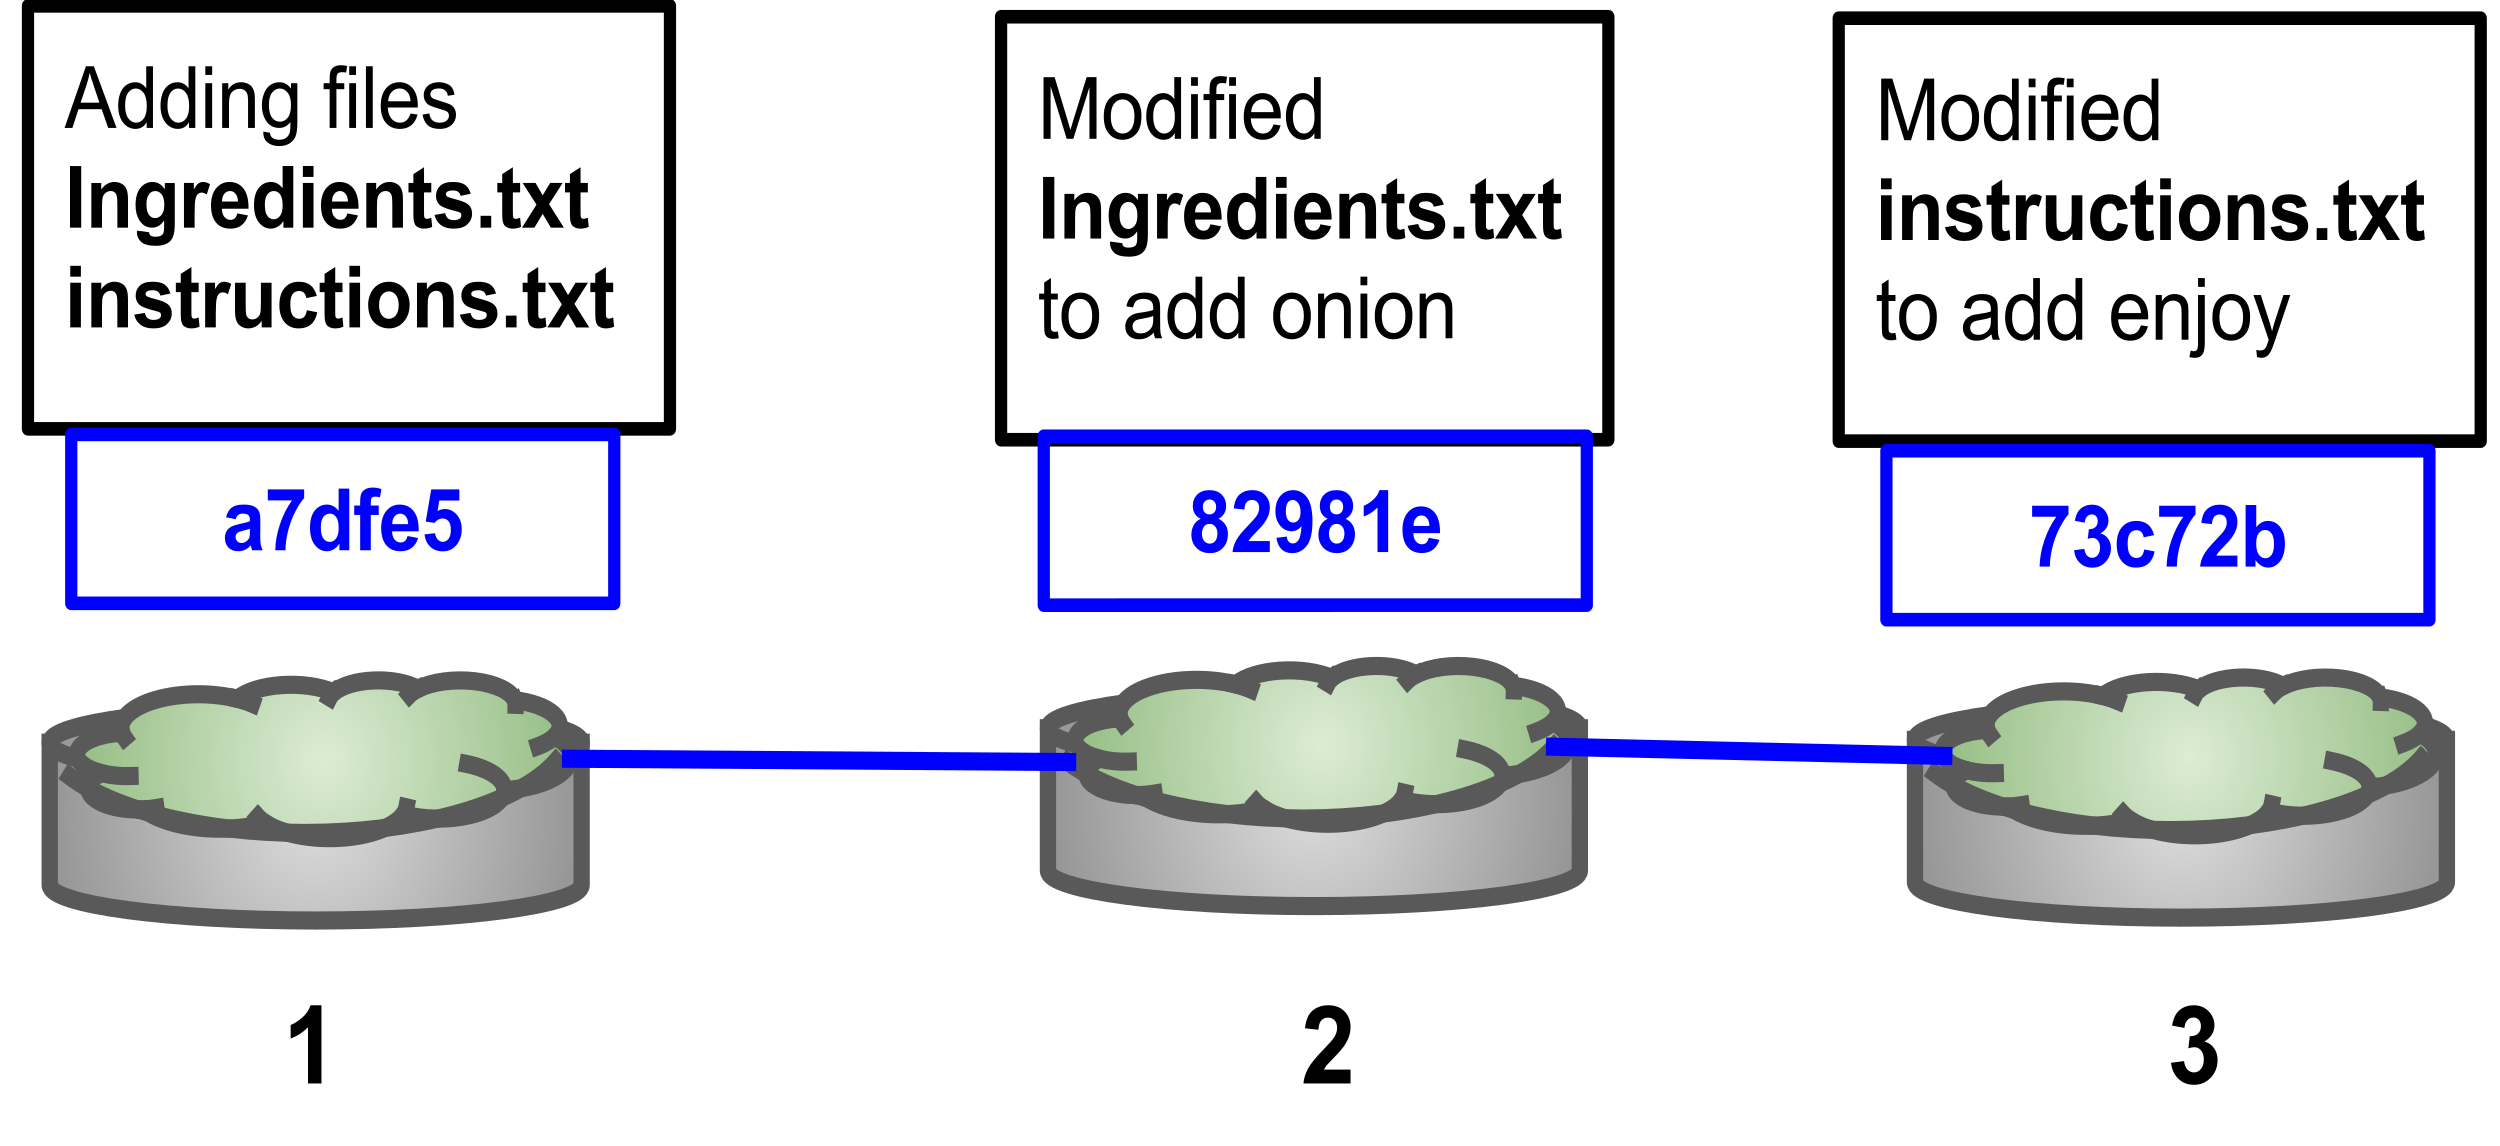 <?xml version="1.0" encoding="UTF-8" standalone="no"?>
<svg
   xmlns:dc="http://purl.org/dc/elements/1.1/"
   xmlns:cc="http://creativecommons.org/ns#"
   xmlns:rdf="http://www.w3.org/1999/02/22-rdf-syntax-ns#"
   xmlns:svg="http://www.w3.org/2000/svg"
   xmlns="http://www.w3.org/2000/svg"
   xmlns:sodipodi="http://sodipodi.sourceforge.net/DTD/sodipodi-0.dtd"
   xmlns:inkscape="http://www.inkscape.org/namespaces/inkscape"
   version="1.1"
   viewBox="0 0 960 440"
   stroke-miterlimit="10"
   id="svg191"
   sodipodi:docname="events.svg"
   width="960"
   height="440"
   style="fill:none;stroke:none;stroke-linecap:square;stroke-miterlimit:10"
   inkscape:version="0.92.2 (5c3e80d, 2017-08-06)">
  <defs
     id="defs195">
    <clipPath
       id="g2721e673cf_0_127.0-3">
      <path
         style="clip-rule:nonzero"
         inkscape:connector-curvature="0"
         d="M 0,0 H 960 V 540 H 0 Z"
         id="path2-6" />
    </clipPath>
    <radialGradient
       id="g2721e673cf_0_127.1"
       gradientUnits="userSpaceOnUse"
       gradientTransform="matrix(8.324,0,0,8.324,139.277,29.832)"
       spreadMethod="pad"
       cx="28.417"
       cy="34.446"
       fx="28.417"
       fy="34.446"
       r="8.324">
      <stop
         offset="0.0"
         stop-color="#dddddd"
         id="stop7" />
      <stop
         offset="1.0"
         stop-color="#919191"
         id="stop9" />
    </radialGradient>
    <radialGradient
       id="g2721e673cf_0_127.2"
       gradientUnits="userSpaceOnUse"
       gradientTransform="matrix(7.934,0,0,7.934,139.277,29.832)"
       spreadMethod="pad"
       cx="30.069"
       cy="34.623"
       fx="30.069"
       fy="34.623"
       r="7.934">
      <stop
         offset="0.0"
         stop-color="#dcecd5"
         id="stop24" />
      <stop
         offset="1.0"
         stop-color="#93bc81"
         id="stop26" />
    </radialGradient>
    <radialGradient
       id="g2721e673cf_0_127.3"
       gradientUnits="userSpaceOnUse"
       gradientTransform="matrix(8.324,0,0,8.324,139.277,29.832)"
       spreadMethod="pad"
       cx="57.804"
       cy="34.064"
       fx="57.804"
       fy="34.064"
       r="8.324">
      <stop
         offset="0.0"
         stop-color="#dddddd"
         id="stop45" />
      <stop
         offset="1.0"
         stop-color="#919191"
         id="stop47" />
    </radialGradient>
    <radialGradient
       id="g2721e673cf_0_127.4"
       gradientUnits="userSpaceOnUse"
       gradientTransform="matrix(7.934,0,0,7.934,139.277,29.832)"
       spreadMethod="pad"
       cx="60.9"
       cy="34.223"
       fx="60.9"
       fy="34.223"
       r="7.934">
      <stop
         offset="0.0"
         stop-color="#dcecd5"
         id="stop62" />
      <stop
         offset="1.0"
         stop-color="#93bc81"
         id="stop64" />
    </radialGradient>
    <radialGradient
       id="g2721e673cf_0_127.5"
       gradientUnits="userSpaceOnUse"
       gradientTransform="matrix(8.324,0,0,8.324,139.277,29.832)"
       spreadMethod="pad"
       cx="83.328"
       cy="34.37"
       fx="83.328"
       fy="34.37"
       r="8.324">
      <stop
         offset="0.0"
         stop-color="#dddddd"
         id="stop83" />
      <stop
         offset="1.0"
         stop-color="#919191"
         id="stop85" />
    </radialGradient>
    <radialGradient
       id="g2721e673cf_0_127.6"
       gradientUnits="userSpaceOnUse"
       gradientTransform="matrix(7.934,0,0,7.934,139.277,29.832)"
       spreadMethod="pad"
       cx="87.679"
       cy="34.544"
       fx="87.679"
       fy="34.544"
       r="7.934">
      <stop
         offset="0.0"
         stop-color="#dcecd5"
         id="stop100" />
      <stop
         offset="1.0"
         stop-color="#93bc81"
         id="stop102" />
    </radialGradient>
    <radialGradient
       id="radialGradient232"
       gradientUnits="userSpaceOnUse"
       gradientTransform="scale(8.324)"
       spreadMethod="pad"
       cx="28.417"
       cy="34.446"
       fx="28.417"
       fy="34.446"
       r="8.324">
      <stop
         offset="0.0"
         stop-color="#dddddd"
         id="stop228" />
      <stop
         offset="1.0"
         stop-color="#919191"
         id="stop230" />
    </radialGradient>
    <radialGradient
       id="radialGradient244"
       gradientUnits="userSpaceOnUse"
       gradientTransform="scale(7.934)"
       spreadMethod="pad"
       cx="30.069"
       cy="34.623"
       fx="30.069"
       fy="34.623"
       r="7.934">
      <stop
         offset="0.0"
         stop-color="#dcecd5"
         id="stop240" />
      <stop
         offset="1.0"
         stop-color="#93bc81"
         id="stop242" />
    </radialGradient>
    <radialGradient
       id="radialGradient258"
       gradientUnits="userSpaceOnUse"
       gradientTransform="scale(8.324)"
       spreadMethod="pad"
       cx="57.804"
       cy="34.064"
       fx="57.804"
       fy="34.064"
       r="8.324">
      <stop
         offset="0.0"
         stop-color="#dddddd"
         id="stop254" />
      <stop
         offset="1.0"
         stop-color="#919191"
         id="stop256" />
    </radialGradient>
    <radialGradient
       id="radialGradient270"
       gradientUnits="userSpaceOnUse"
       gradientTransform="scale(7.934)"
       spreadMethod="pad"
       cx="60.9"
       cy="34.223"
       fx="60.9"
       fy="34.223"
       r="7.934">
      <stop
         offset="0.0"
         stop-color="#dcecd5"
         id="stop266" />
      <stop
         offset="1.0"
         stop-color="#93bc81"
         id="stop268" />
    </radialGradient>
    <radialGradient
       id="radialGradient284"
       gradientUnits="userSpaceOnUse"
       gradientTransform="scale(8.324)"
       spreadMethod="pad"
       cx="83.328"
       cy="34.37"
       fx="83.328"
       fy="34.37"
       r="8.324">
      <stop
         offset="0.0"
         stop-color="#dddddd"
         id="stop280" />
      <stop
         offset="1.0"
         stop-color="#919191"
         id="stop282" />
    </radialGradient>
    <radialGradient
       id="radialGradient296"
       gradientUnits="userSpaceOnUse"
       gradientTransform="scale(7.934)"
       spreadMethod="pad"
       cx="87.679"
       cy="34.544"
       fx="87.679"
       fy="34.544"
       r="7.934">
      <stop
         offset="0.0"
         stop-color="#dcecd5"
         id="stop292" />
      <stop
         offset="1.0"
         stop-color="#93bc81"
         id="stop294" />
    </radialGradient>
    <defs
       id="defs12">
      <radialGradient
         r="8.324"
         fy="34.446"
         fx="28.417"
         cy="34.446"
         cx="28.417"
         spreadMethod="pad"
         gradientTransform="scale(8.324)"
         gradientUnits="userSpaceOnUse"
         id="radialGradient504">
        <stop
           id="stop500"
           stop-color="#dddddd"
           offset="0.0" />
        <stop
           id="stop502"
           stop-color="#919191"
           offset="1.0" />
      </radialGradient>
    </defs>
    <defs
       id="defs29">
      <radialGradient
         r="7.934"
         fy="34.623"
         fx="30.069"
         cy="34.623"
         cx="30.069"
         spreadMethod="pad"
         gradientTransform="scale(7.934)"
         gradientUnits="userSpaceOnUse"
         id="radialGradient516">
        <stop
           id="stop512"
           stop-color="#dcecd5"
           offset="0.0" />
        <stop
           id="stop514"
           stop-color="#93bc81"
           offset="1.0" />
      </radialGradient>
    </defs>
    <defs
       id="defs50">
      <radialGradient
         r="8.324"
         fy="34.064"
         fx="57.804"
         cy="34.064"
         cx="57.804"
         spreadMethod="pad"
         gradientTransform="scale(8.324)"
         gradientUnits="userSpaceOnUse"
         id="radialGradient530">
        <stop
           id="stop526"
           stop-color="#dddddd"
           offset="0.0" />
        <stop
           id="stop528"
           stop-color="#919191"
           offset="1.0" />
      </radialGradient>
    </defs>
    <defs
       id="defs67">
      <radialGradient
         r="7.934"
         fy="34.223"
         fx="60.9"
         cy="34.223"
         cx="60.9"
         spreadMethod="pad"
         gradientTransform="scale(7.934)"
         gradientUnits="userSpaceOnUse"
         id="radialGradient542">
        <stop
           id="stop538"
           stop-color="#dcecd5"
           offset="0.0" />
        <stop
           id="stop540"
           stop-color="#93bc81"
           offset="1.0" />
      </radialGradient>
    </defs>
    <defs
       id="defs88">
      <radialGradient
         r="8.324"
         fy="34.37"
         fx="83.328"
         cy="34.37"
         cx="83.328"
         spreadMethod="pad"
         gradientTransform="scale(8.324)"
         gradientUnits="userSpaceOnUse"
         id="radialGradient556">
        <stop
           id="stop552"
           stop-color="#dddddd"
           offset="0.0" />
        <stop
           id="stop554"
           stop-color="#919191"
           offset="1.0" />
      </radialGradient>
    </defs>
    <defs
       id="defs105">
      <radialGradient
         r="7.934"
         fy="34.544"
         fx="87.679"
         cy="34.544"
         cx="87.679"
         spreadMethod="pad"
         gradientTransform="scale(7.934)"
         gradientUnits="userSpaceOnUse"
         id="radialGradient568">
        <stop
           id="stop564"
           stop-color="#dcecd5"
           offset="0.0" />
        <stop
           id="stop566"
           stop-color="#93bc81"
           offset="1.0" />
      </radialGradient>
    </defs>
  </defs>
  <sodipodi:namedview
     pagecolor="#ffffff"
     bordercolor="#666666"
     borderopacity="1"
     objecttolerance="10"
     gridtolerance="10"
     guidetolerance="10"
     inkscape:pageopacity="0"
     inkscape:pageshadow="2"
     inkscape:window-width="1920"
     inkscape:window-height="966"
     id="namedview193"
     showgrid="false"
     inkscape:zoom="0.50381358"
     inkscape:cx="710.48801"
     inkscape:cy="97.692643"
     inkscape:window-x="0"
     inkscape:window-y="27"
     inkscape:window-maximized="1"
     inkscape:current-layer="svg191" />
  <clipPath
     id="g2721e673cf_0_127.0">
    <path
       d="M 0,0 H 960 V 540 H 0 Z"
       id="path2"
       inkscape:connector-curvature="0"
       style="clip-rule:nonzero" />
  </clipPath>
  <g
     id="g778"
     transform="matrix(1.567,0,0,1.741,-467.701,-238.638)">
    <path
       style="fill:url(#g2721e673cf_0_127.1);fill-rule:evenodd"
       inkscape:connector-curvature="0"
       d="m 310.651,300.882 v 0 c 0,-4.332 29.18,-7.844 65.175,-7.844 35.995,0 65.175,3.512 65.175,7.844 v 31.374 c 0,4.332 -29.18,7.844 -65.175,7.844 -35.995,0 -65.175,-3.512 -65.175,-7.844 z"
       id="path14" />
    <path
       style="fill:#000000;fill-opacity:0;fill-rule:evenodd"
       inkscape:connector-curvature="0"
       d="m 441.001,300.882 v 0 c 0,4.332 -29.18,7.844 -65.175,7.844 -35.995,0 -65.175,-3.512 -65.175,-7.844"
       id="path16" />
    <path
       style="fill:#000000;fill-opacity:0;fill-rule:evenodd"
       inkscape:connector-curvature="0"
       d="m 310.651,300.882 v 0 c 0,-4.332 29.18,-7.844 65.175,-7.844 35.995,0 65.175,3.512 65.175,7.844 v 31.374 c 0,4.332 -29.18,7.844 -65.175,7.844 -35.995,0 -65.175,-3.512 -65.175,-7.844 z"
       id="path18" />
    <path
       style="fill-rule:evenodd;stroke:#595959;stroke-width:4;stroke-linecap:butt;stroke-linejoin:round"
       inkscape:connector-curvature="0"
       d="m 441.001,300.882 v 0 c 0,4.332 -29.18,7.844 -65.175,7.844 -35.995,0 -65.175,-3.512 -65.175,-7.844"
       id="path20" />
    <path
       style="fill-rule:evenodd;stroke:#595959;stroke-width:4;stroke-linecap:butt;stroke-linejoin:round"
       inkscape:connector-curvature="0"
       d="m 310.651,300.882 v 0 c 0,-4.332 29.18,-7.844 65.175,-7.844 35.995,0 65.175,3.512 65.175,7.844 v 31.374 c 0,4.332 -29.18,7.844 -65.175,7.844 -35.995,0 -65.175,-3.512 -65.175,-7.844 z"
       id="path22" />
    <path
       style="fill:url(#g2721e673cf_0_127.2);fill-rule:evenodd"
       inkscape:connector-curvature="0"
       d="m 328.359,298.595 v 0 c -0.974,-2.807 2.224,-5.585 8.239,-7.156 6.014,-1.571 13.79,-1.66 20.026,-0.228 v 0 c 2.209,-1.632 6.253,-2.759 10.908,-3.039 4.655,-0.281 9.374,0.318 12.73,1.614 v 0 c 1.882,-1.48 5.577,-2.474 9.775,-2.629 4.197,-0.156 8.303,0.549 10.859,1.863 v 0 c 3.4,-1.568 8.81,-2.229 13.888,-1.695 5.078,0.533 8.914,2.165 9.846,4.188 v 0 c 4.166,0.445 7.636,1.578 9.513,3.104 1.878,1.527 1.979,3.298 0.277,4.856 v 0 c 4.102,2.093 5.062,4.881 2.521,7.325 -2.541,2.444 -8.201,4.176 -14.867,4.549 -0.047,2.294 -3.256,4.398 -8.39,5.503 -5.134,1.104 -11.391,1.036 -16.36,-0.179 -2.116,2.747 -8.074,4.768 -15.298,5.19 -7.224,0.422 -14.42,-0.83 -18.479,-3.216 -4.975,1.176 -10.946,1.515 -16.564,0.94 -5.618,-0.575 -10.411,-2.015 -13.297,-3.996 v 0 c -5.084,0.233 -10,-0.799 -12.308,-2.585 -2.308,-1.786 -1.516,-3.945 1.982,-5.406 v 0 c -4.535,-1.046 -6.85,-3.123 -5.736,-5.146 1.114,-2.024 5.403,-3.536 10.631,-3.748 z"
       id="path31" />
    <path
       style="fill:#000000;fill-opacity:0;fill-rule:evenodd"
       inkscape:connector-curvature="0"
       d="m 323.363,307.598 v 0 c 2.14,0.494 4.613,0.718 7.085,0.642 m 3.239,7.349 c 1.063,-0.049 2.106,-0.152 3.1,-0.307 m 26.759,3.363 c -0.748,-0.44 -1.374,-0.909 -1.868,-1.401 m 35.646,-0.573 v 0 c 0.386,-0.501 0.636,-1.016 0.746,-1.538 m 24.003,-3.786 c 0.05,-2.442 -3.488,-4.678 -9.095,-5.747 m 21.441,-6.127 c -0.908,0.832 -2.294,1.569 -4.05,2.155 m -5.74,-10.116 v 0 c 0.155,0.336 0.226,0.677 0.214,1.018 m -23.947,-3.51 v 0 c -0.848,0.391 -1.547,0.828 -2.075,1.298 m -18.56,-0.532 v 0 c -0.452,0.355 -0.79,0.731 -1.005,1.119 m -22.634,0.306 v 0 c 1.32,0.303 2.541,0.668 3.636,1.086 m -31.901,6.298 v 0 c 0.134,0.387 0.346,0.769 0.635,1.143"
       id="path33" />
    <path
       style="fill-rule:evenodd;stroke:#595959;stroke-width:4;stroke-linecap:butt;stroke-linejoin:round"
       inkscape:connector-curvature="0"
       d="m 328.359,298.595 v 0 c -0.974,-2.807 2.224,-5.585 8.239,-7.156 6.014,-1.571 13.79,-1.66 20.026,-0.228 v 0 c 2.209,-1.632 6.253,-2.759 10.908,-3.039 4.655,-0.281 9.374,0.318 12.73,1.614 v 0 c 1.882,-1.48 5.577,-2.474 9.775,-2.629 4.197,-0.156 8.303,0.549 10.859,1.863 v 0 c 3.4,-1.568 8.81,-2.229 13.888,-1.695 5.078,0.533 8.914,2.165 9.846,4.188 v 0 c 4.166,0.445 7.636,1.578 9.513,3.104 1.878,1.527 1.979,3.298 0.277,4.856 v 0 c 4.102,2.093 5.062,4.881 2.521,7.325 -2.541,2.444 -8.201,4.176 -14.867,4.549 -0.047,2.294 -3.256,4.398 -8.39,5.503 -5.134,1.104 -11.391,1.036 -16.36,-0.179 -2.116,2.747 -8.074,4.768 -15.298,5.19 -7.224,0.422 -14.42,-0.83 -18.479,-3.216 -4.975,1.176 -10.946,1.515 -16.564,0.94 -5.618,-0.575 -10.411,-2.015 -13.297,-3.996 v 0 c -5.084,0.233 -10,-0.799 -12.308,-2.585 -2.308,-1.786 -1.516,-3.945 1.982,-5.406 v 0 c -4.535,-1.046 -6.85,-3.123 -5.736,-5.146 1.114,-2.024 5.403,-3.536 10.631,-3.748 z"
       id="path35" />
    <path
       style="fill-rule:evenodd;stroke:#595959;stroke-width:4;stroke-linecap:butt;stroke-linejoin:round"
       inkscape:connector-curvature="0"
       d="m 323.363,307.598 v 0 c 2.14,0.494 4.613,0.718 7.085,0.642 m 3.239,7.349 c 1.063,-0.049 2.106,-0.152 3.1,-0.307 m 26.759,3.363 c -0.748,-0.44 -1.374,-0.909 -1.868,-1.401 m 35.646,-0.573 v 0 c 0.386,-0.501 0.636,-1.016 0.746,-1.538 m 24.003,-3.786 c 0.05,-2.442 -3.488,-4.678 -9.095,-5.747 m 21.441,-6.127 c -0.908,0.832 -2.294,1.569 -4.05,2.155 m -5.74,-10.116 v 0 c 0.155,0.336 0.226,0.677 0.214,1.018 m -23.947,-3.51 v 0 c -0.848,0.391 -1.547,0.828 -2.075,1.298 m -18.56,-0.532 v 0 c -0.452,0.355 -0.79,0.731 -1.005,1.119 m -22.634,0.306 v 0 c 1.32,0.303 2.541,0.668 3.636,1.086 m -31.901,6.298 v 0 c 0.134,0.387 0.346,0.769 0.635,1.143"
       id="path37" />
    <path
       style="fill:#000000;fill-opacity:0;fill-rule:evenodd"
       inkscape:connector-curvature="0"
       d="m 434.697,304.954 v 0 c -8.478,8.841 -30.659,15.029 -56.494,15.76 -25.835,0.732 -50.417,-4.132 -62.609,-12.387 l 57.513,-11.071 z"
       id="path39" />
    <path
       style="fill:#000000;fill-opacity:0;fill-rule:evenodd"
       inkscape:connector-curvature="0"
       d="m 434.697,304.954 v 0 c -8.478,8.841 -30.659,15.029 -56.494,15.76 -25.835,0.732 -50.417,-4.132 -62.609,-12.387"
       id="path41" />
    <path
       style="fill-rule:evenodd;stroke:#595959;stroke-width:4;stroke-linecap:butt;stroke-linejoin:round"
       inkscape:connector-curvature="0"
       d="m 434.697,304.954 v 0 c -8.478,8.841 -30.659,15.029 -56.494,15.76 -25.835,0.732 -50.417,-4.132 -62.609,-12.387"
       id="path43" />
    <path
       style="fill:url(#g2721e673cf_0_127.3);fill-rule:evenodd"
       inkscape:connector-curvature="0"
       d="m 555.274,297.703 v 0 c 0,-4.332 29.18,-7.844 65.175,-7.844 35.995,0 65.175,3.512 65.175,7.844 v 31.374 c 0,4.332 -29.18,7.844 -65.175,7.844 -35.995,0 -65.175,-3.512 -65.175,-7.844 z"
       id="path52" />
    <path
       style="fill:#000000;fill-opacity:0;fill-rule:evenodd"
       inkscape:connector-curvature="0"
       d="m 685.624,297.703 v 0 c 0,4.332 -29.18,7.844 -65.175,7.844 -35.995,0 -65.175,-3.512 -65.175,-7.844"
       id="path54" />
    <path
       style="fill:#000000;fill-opacity:0;fill-rule:evenodd"
       inkscape:connector-curvature="0"
       d="m 555.274,297.703 v 0 c 0,-4.332 29.18,-7.844 65.175,-7.844 35.995,0 65.175,3.512 65.175,7.844 v 31.374 c 0,4.332 -29.18,7.844 -65.175,7.844 -35.995,0 -65.175,-3.512 -65.175,-7.844 z"
       id="path56" />
    <path
       style="fill-rule:evenodd;stroke:#595959;stroke-width:4;stroke-linecap:butt;stroke-linejoin:round"
       inkscape:connector-curvature="0"
       d="m 685.624,297.703 v 0 c 0,4.332 -29.18,7.844 -65.175,7.844 -35.995,0 -65.175,-3.512 -65.175,-7.844"
       id="path58" />
    <path
       style="fill-rule:evenodd;stroke:#595959;stroke-width:4;stroke-linecap:butt;stroke-linejoin:round"
       inkscape:connector-curvature="0"
       d="m 555.274,297.703 v 0 c 0,-4.332 29.18,-7.844 65.175,-7.844 35.995,0 65.175,3.512 65.175,7.844 v 31.374 c 0,4.332 -29.18,7.844 -65.175,7.844 -35.995,0 -65.175,-3.512 -65.175,-7.844 z"
       id="path60" />
    <path
       style="fill:url(#g2721e673cf_0_127.4);fill-rule:evenodd"
       inkscape:connector-curvature="0"
       d="m 572.981,295.416 v 0 c -0.974,-2.807 2.224,-5.585 8.239,-7.156 6.014,-1.571 13.79,-1.66 20.026,-0.228 v 0 c 2.209,-1.632 6.253,-2.759 10.908,-3.039 4.655,-0.281 9.374,0.318 12.73,1.614 v 0 c 1.882,-1.48 5.577,-2.474 9.775,-2.63 4.197,-0.156 8.303,0.549 10.859,1.863 v 0 c 3.4,-1.568 8.81,-2.229 13.888,-1.695 5.078,0.533 8.913,2.165 9.846,4.188 v 0 c 4.166,0.445 7.636,1.578 9.513,3.104 1.878,1.527 1.979,3.298 0.277,4.856 v 0 c 4.102,2.093 5.062,4.881 2.521,7.325 -2.541,2.444 -8.201,4.176 -14.867,4.549 -0.047,2.294 -3.256,4.398 -8.39,5.503 -5.134,1.104 -11.391,1.036 -16.36,-0.179 -2.116,2.747 -8.074,4.768 -15.298,5.19 -7.224,0.422 -14.42,-0.83 -18.479,-3.216 -4.975,1.176 -10.946,1.515 -16.564,0.94 -5.618,-0.575 -10.411,-2.015 -13.297,-3.996 v 0 c -5.084,0.233 -10,-0.799 -12.308,-2.585 -2.308,-1.786 -1.516,-3.945 1.982,-5.406 v 0 c -4.535,-1.046 -6.85,-3.123 -5.736,-5.146 1.114,-2.024 5.403,-3.536 10.631,-3.748 z"
       id="path69" />
    <path
       style="fill:#000000;fill-opacity:0;fill-rule:evenodd"
       inkscape:connector-curvature="0"
       d="m 567.985,304.419 v 0 c 2.14,0.494 4.613,0.718 7.085,0.642 m 3.239,7.349 c 1.063,-0.049 2.106,-0.152 3.1,-0.307 m 26.759,3.363 c -0.748,-0.44 -1.374,-0.909 -1.868,-1.401 m 35.646,-0.573 v 0 c 0.386,-0.501 0.636,-1.016 0.746,-1.538 m 24.003,-3.786 c 0.05,-2.442 -3.488,-4.678 -9.095,-5.747 m 21.441,-6.127 c -0.908,0.832 -2.294,1.569 -4.05,2.155 m -5.74,-10.116 v 0 c 0.155,0.336 0.226,0.677 0.214,1.018 m -23.947,-3.51 v 0 c -0.848,0.391 -1.547,0.828 -2.075,1.298 m -18.56,-0.532 v 0 c -0.452,0.355 -0.79,0.731 -1.005,1.119 m -22.634,0.306 v 0 c 1.32,0.303 2.541,0.668 3.636,1.086 m -31.901,6.298 v 0 c 0.134,0.387 0.346,0.769 0.635,1.143"
       id="path71" />
    <path
       style="fill-rule:evenodd;stroke:#595959;stroke-width:4;stroke-linecap:butt;stroke-linejoin:round"
       inkscape:connector-curvature="0"
       d="m 572.981,295.416 v 0 c -0.974,-2.807 2.224,-5.585 8.239,-7.156 6.014,-1.571 13.79,-1.66 20.026,-0.228 v 0 c 2.209,-1.632 6.253,-2.759 10.908,-3.039 4.655,-0.281 9.374,0.318 12.73,1.614 v 0 c 1.882,-1.48 5.577,-2.474 9.775,-2.63 4.197,-0.156 8.303,0.549 10.859,1.863 v 0 c 3.4,-1.568 8.81,-2.229 13.888,-1.695 5.078,0.533 8.913,2.165 9.846,4.188 v 0 c 4.166,0.445 7.636,1.578 9.513,3.104 1.878,1.527 1.979,3.298 0.277,4.856 v 0 c 4.102,2.093 5.062,4.881 2.521,7.325 -2.541,2.444 -8.201,4.176 -14.867,4.549 -0.047,2.294 -3.256,4.398 -8.39,5.503 -5.134,1.104 -11.391,1.036 -16.36,-0.179 -2.116,2.747 -8.074,4.768 -15.298,5.19 -7.224,0.422 -14.42,-0.83 -18.479,-3.216 -4.975,1.176 -10.946,1.515 -16.564,0.94 -5.618,-0.575 -10.411,-2.015 -13.297,-3.996 v 0 c -5.084,0.233 -10,-0.799 -12.308,-2.585 -2.308,-1.786 -1.516,-3.945 1.982,-5.406 v 0 c -4.535,-1.046 -6.85,-3.123 -5.736,-5.146 1.114,-2.024 5.403,-3.536 10.631,-3.748 z"
       id="path73" />
    <path
       style="fill-rule:evenodd;stroke:#595959;stroke-width:4;stroke-linecap:butt;stroke-linejoin:round"
       inkscape:connector-curvature="0"
       d="m 567.985,304.419 v 0 c 2.14,0.494 4.613,0.718 7.085,0.642 m 3.239,7.349 c 1.063,-0.049 2.106,-0.152 3.1,-0.307 m 26.759,3.363 c -0.748,-0.44 -1.374,-0.909 -1.868,-1.401 m 35.646,-0.573 v 0 c 0.386,-0.501 0.636,-1.016 0.746,-1.538 m 24.003,-3.786 c 0.05,-2.442 -3.488,-4.678 -9.095,-5.747 m 21.441,-6.127 c -0.908,0.832 -2.294,1.569 -4.05,2.155 m -5.74,-10.116 v 0 c 0.155,0.336 0.226,0.677 0.214,1.018 m -23.947,-3.51 v 0 c -0.848,0.391 -1.547,0.828 -2.075,1.298 m -18.56,-0.532 v 0 c -0.452,0.355 -0.79,0.731 -1.005,1.119 m -22.634,0.306 v 0 c 1.32,0.303 2.541,0.668 3.636,1.086 m -31.901,6.298 v 0 c 0.134,0.387 0.346,0.769 0.635,1.143"
       id="path75" />
    <path
       style="fill:#000000;fill-opacity:0;fill-rule:evenodd"
       inkscape:connector-curvature="0"
       d="m 679.319,301.776 v 0 c -8.478,8.841 -30.659,15.029 -56.494,15.76 -25.835,0.732 -50.417,-4.132 -62.609,-12.387 l 57.513,-11.071 z"
       id="path77" />
    <path
       style="fill:#000000;fill-opacity:0;fill-rule:evenodd"
       inkscape:connector-curvature="0"
       d="m 679.319,301.776 v 0 c -8.478,8.841 -30.659,15.029 -56.494,15.76 -25.835,0.732 -50.417,-4.132 -62.609,-12.387"
       id="path79" />
    <path
       style="fill-rule:evenodd;stroke:#595959;stroke-width:4;stroke-linecap:butt;stroke-linejoin:round"
       inkscape:connector-curvature="0"
       d="m 679.319,301.776 v 0 c -8.478,8.841 -30.659,15.029 -56.494,15.76 -25.835,0.732 -50.417,-4.132 -62.609,-12.387"
       id="path81" />
    <path
       style="fill:url(#g2721e673cf_0_127.5);fill-rule:evenodd"
       inkscape:connector-curvature="0"
       d="m 767.742,300.251 v 0 c 0,-4.332 29.18,-7.844 65.175,-7.844 35.995,0 65.175,3.512 65.175,7.844 v 31.374 c 0,4.332 -29.18,7.844 -65.175,7.844 -35.995,0 -65.175,-3.512 -65.175,-7.844 z"
       id="path90" />
    <path
       style="fill:#000000;fill-opacity:0;fill-rule:evenodd"
       inkscape:connector-curvature="0"
       d="m 898.092,300.251 v 0 c 0,4.332 -29.18,7.844 -65.175,7.844 -35.995,0 -65.175,-3.512 -65.175,-7.844"
       id="path92" />
    <path
       style="fill:#000000;fill-opacity:0;fill-rule:evenodd"
       inkscape:connector-curvature="0"
       d="m 767.742,300.251 v 0 c 0,-4.332 29.18,-7.844 65.175,-7.844 35.995,0 65.175,3.512 65.175,7.844 v 31.374 c 0,4.332 -29.18,7.844 -65.175,7.844 -35.995,0 -65.175,-3.512 -65.175,-7.844 z"
       id="path94" />
    <path
       style="fill-rule:evenodd;stroke:#595959;stroke-width:4;stroke-linecap:butt;stroke-linejoin:round"
       inkscape:connector-curvature="0"
       d="m 898.092,300.251 v 0 c 0,4.332 -29.18,7.844 -65.175,7.844 -35.995,0 -65.175,-3.512 -65.175,-7.844"
       id="path96" />
    <path
       style="fill-rule:evenodd;stroke:#595959;stroke-width:4;stroke-linecap:butt;stroke-linejoin:round"
       inkscape:connector-curvature="0"
       d="m 767.742,300.251 v 0 c 0,-4.332 29.18,-7.844 65.175,-7.844 35.995,0 65.175,3.512 65.175,7.844 v 31.374 c 0,4.332 -29.18,7.844 -65.175,7.844 -35.995,0 -65.175,-3.512 -65.175,-7.844 z"
       id="path98" />
    <path
       style="fill:url(#g2721e673cf_0_127.6);fill-rule:evenodd"
       inkscape:connector-curvature="0"
       d="m 785.449,297.964 v 0 c -0.974,-2.807 2.224,-5.585 8.239,-7.156 6.014,-1.571 13.79,-1.66 20.026,-0.228 v 0 c 2.209,-1.632 6.253,-2.759 10.908,-3.039 4.655,-0.281 9.374,0.318 12.73,1.614 v 0 c 1.882,-1.48 5.577,-2.474 9.775,-2.63 4.197,-0.156 8.303,0.549 10.859,1.863 v 0 c 3.4,-1.568 8.81,-2.229 13.888,-1.695 5.078,0.533 8.913,2.165 9.846,4.188 v 0 c 4.166,0.445 7.636,1.578 9.513,3.104 1.878,1.527 1.979,3.298 0.277,4.856 v 0 c 4.102,2.093 5.062,4.881 2.521,7.325 -2.541,2.444 -8.201,4.176 -14.867,4.549 -0.047,2.294 -3.256,4.398 -8.39,5.503 -5.134,1.104 -11.391,1.036 -16.36,-0.179 -2.116,2.747 -8.074,4.768 -15.298,5.19 -7.224,0.422 -14.42,-0.83 -18.479,-3.216 -4.975,1.176 -10.946,1.515 -16.564,0.94 -5.618,-0.575 -10.411,-2.015 -13.297,-3.996 v 0 c -5.084,0.233 -10,-0.799 -12.308,-2.585 -2.308,-1.786 -1.516,-3.945 1.982,-5.406 v 0 c -4.535,-1.046 -6.849,-3.123 -5.736,-5.146 1.114,-2.024 5.403,-3.536 10.631,-3.748 z"
       id="path107" />
    <path
       style="fill:#000000;fill-opacity:0;fill-rule:evenodd"
       inkscape:connector-curvature="0"
       d="m 780.454,306.966 v 0 c 2.14,0.494 4.613,0.718 7.085,0.642 m 3.239,7.349 c 1.063,-0.049 2.106,-0.152 3.1,-0.307 m 26.759,3.363 c -0.748,-0.44 -1.374,-0.909 -1.868,-1.401 m 35.646,-0.573 v 0 c 0.386,-0.501 0.636,-1.016 0.746,-1.538 m 24.003,-3.786 c 0.05,-2.442 -3.488,-4.678 -9.095,-5.747 m 21.441,-6.127 c -0.908,0.832 -2.294,1.569 -4.05,2.155 m -5.74,-10.116 v 0 c 0.155,0.336 0.226,0.677 0.214,1.018 m -23.947,-3.51 v 0 c -0.848,0.391 -1.547,0.828 -2.075,1.298 m -18.56,-0.532 v 0 c -0.452,0.355 -0.79,0.731 -1.005,1.119 m -22.634,0.306 v 0 c 1.32,0.303 2.541,0.668 3.636,1.086 m -31.901,6.298 v 0 c 0.134,0.387 0.346,0.769 0.635,1.143"
       id="path109" />
    <path
       style="fill-rule:evenodd;stroke:#595959;stroke-width:4;stroke-linecap:butt;stroke-linejoin:round"
       inkscape:connector-curvature="0"
       d="m 785.449,297.964 v 0 c -0.974,-2.807 2.224,-5.585 8.239,-7.156 6.014,-1.571 13.79,-1.66 20.026,-0.228 v 0 c 2.209,-1.632 6.253,-2.759 10.908,-3.039 4.655,-0.281 9.374,0.318 12.73,1.614 v 0 c 1.882,-1.48 5.577,-2.474 9.775,-2.63 4.197,-0.156 8.303,0.549 10.859,1.863 v 0 c 3.4,-1.568 8.81,-2.229 13.888,-1.695 5.078,0.533 8.913,2.165 9.846,4.188 v 0 c 4.166,0.445 7.636,1.578 9.513,3.104 1.878,1.527 1.979,3.298 0.277,4.856 v 0 c 4.102,2.093 5.062,4.881 2.521,7.325 -2.541,2.444 -8.201,4.176 -14.867,4.549 -0.047,2.294 -3.256,4.398 -8.39,5.503 -5.134,1.104 -11.391,1.036 -16.36,-0.179 -2.116,2.747 -8.074,4.768 -15.298,5.19 -7.224,0.422 -14.42,-0.83 -18.479,-3.216 -4.975,1.176 -10.946,1.515 -16.564,0.94 -5.618,-0.575 -10.411,-2.015 -13.297,-3.996 v 0 c -5.084,0.233 -10,-0.799 -12.308,-2.585 -2.308,-1.786 -1.516,-3.945 1.982,-5.406 v 0 c -4.535,-1.046 -6.849,-3.123 -5.736,-5.146 1.114,-2.024 5.403,-3.536 10.631,-3.748 z"
       id="path111" />
    <path
       style="fill-rule:evenodd;stroke:#595959;stroke-width:4;stroke-linecap:butt;stroke-linejoin:round"
       inkscape:connector-curvature="0"
       d="m 780.454,306.966 v 0 c 2.14,0.494 4.613,0.718 7.085,0.642 m 3.239,7.349 c 1.063,-0.049 2.106,-0.152 3.1,-0.307 m 26.759,3.363 c -0.748,-0.44 -1.374,-0.909 -1.868,-1.401 m 35.646,-0.573 v 0 c 0.386,-0.501 0.636,-1.016 0.746,-1.538 m 24.003,-3.786 c 0.05,-2.442 -3.488,-4.678 -9.095,-5.747 m 21.441,-6.127 c -0.908,0.832 -2.294,1.569 -4.05,2.155 m -5.74,-10.116 v 0 c 0.155,0.336 0.226,0.677 0.214,1.018 m -23.947,-3.51 v 0 c -0.848,0.391 -1.547,0.828 -2.075,1.298 m -18.56,-0.532 v 0 c -0.452,0.355 -0.79,0.731 -1.005,1.119 m -22.634,0.306 v 0 c 1.32,0.303 2.541,0.668 3.636,1.086 m -31.901,6.298 v 0 c 0.134,0.387 0.346,0.769 0.635,1.143"
       id="path113" />
    <path
       style="fill:#000000;fill-opacity:0;fill-rule:evenodd"
       inkscape:connector-curvature="0"
       d="m 891.788,304.323 v 0 c -8.478,8.841 -30.659,15.029 -56.494,15.76 -25.835,0.732 -50.417,-4.132 -62.609,-12.387 L 830.197,296.625 Z"
       id="path115" />
    <path
       style="fill:#000000;fill-opacity:0;fill-rule:evenodd"
       inkscape:connector-curvature="0"
       d="m 891.788,304.323 v 0 c -8.478,8.841 -30.659,15.029 -56.494,15.76 -25.835,0.732 -50.417,-4.132 -62.609,-12.387"
       id="path117" />
    <path
       style="fill-rule:evenodd;stroke:#595959;stroke-width:4;stroke-linecap:butt;stroke-linejoin:round"
       inkscape:connector-curvature="0"
       d="m 891.788,304.323 v 0 c -8.478,8.841 -30.659,15.029 -56.494,15.76 -25.835,0.732 -50.417,-4.132 -62.609,-12.387"
       id="path119" />
    <path
       style="fill:#000000;fill-opacity:0;fill-rule:evenodd"
       inkscape:connector-curvature="0"
       d="m 438.185,304.418 122.016,0.724"
       id="path121" />
    <path
       style="fill-rule:evenodd;stroke:#0000ff;stroke-width:4;stroke-linecap:butt;stroke-linejoin:round"
       inkscape:connector-curvature="0"
       d="m 438.185,304.418 122.016,0.724"
       id="path123" />
    <path
       style="fill:#000000;fill-opacity:0;fill-rule:evenodd"
       inkscape:connector-curvature="0"
       d="m 679.319,301.776 95.591,2.016"
       id="path125" />
    <path
       style="fill-rule:evenodd;stroke:#0000ff;stroke-width:4;stroke-linecap:butt;stroke-linejoin:round"
       inkscape:connector-curvature="0"
       d="m 679.319,301.776 95.591,2.016"
       id="path127" />
    <path
       style="fill:#000000;fill-opacity:0;fill-rule:evenodd"
       inkscape:connector-curvature="0"
       d="m 305.324,138.365 h 157.323 v 93.291 H 305.324 Z"
       id="path129" />
    <path
       style="fill-rule:evenodd;stroke:#000000;stroke-width:3;stroke-linecap:butt;stroke-linejoin:round"
       inkscape:connector-curvature="0"
       d="m 305.324,138.365 h 157.323 v 93.291 H 305.324 Z"
       id="path131" />
    <path
       style="fill:#000000;fill-rule:nonzero"
       inkscape:connector-curvature="0"
       d="m 314.293,165.285 5.234,-13.594 h 1.938 l 5.562,13.594 h -2.047 l -1.594,-4.125 h -5.688 l -1.484,4.125 z m 3.922,-5.578 h 4.609 l -1.406,-3.781 q -0.656,-1.703 -0.969,-2.812 -0.266,1.312 -0.734,2.594 z m 16.194,5.578 v -1.25 q -0.938,1.469 -2.75,1.469 -1.172,0 -2.172,-0.641 -0.984,-0.656 -1.531,-1.812 -0.531,-1.172 -0.531,-2.688 0,-1.469 0.484,-2.672 0.5,-1.203 1.469,-1.844 0.984,-0.641 2.203,-0.641 0.891,0 1.578,0.375 0.703,0.375 1.141,0.984 v -4.875 h 1.656 v 13.594 z m -5.281,-4.922 q 0,1.891 0.797,2.828 0.812,0.938 1.891,0.938 1.094,0 1.859,-0.891 0.766,-0.891 0.766,-2.734 0,-2.016 -0.781,-2.953 -0.781,-0.953 -1.922,-0.953 -1.109,0 -1.859,0.906 -0.75,0.906 -0.75,2.859 z m 15.657,4.922 v -1.25 q -0.938,1.469 -2.75,1.469 -1.172,0 -2.172,-0.641 -0.984,-0.656 -1.531,-1.812 -0.531,-1.172 -0.531,-2.688 0,-1.469 0.484,-2.672 0.5,-1.203 1.469,-1.844 0.984,-0.641 2.203,-0.641 0.891,0 1.578,0.375 0.703,0.375 1.141,0.984 v -4.875 h 1.656 v 13.594 z m -5.281,-4.922 q 0,1.891 0.797,2.828 0.812,0.938 1.891,0.938 1.094,0 1.859,-0.891 0.766,-0.891 0.766,-2.734 0,-2.016 -0.781,-2.953 -0.781,-0.953 -1.922,-0.953 -1.109,0 -1.859,0.906 -0.75,0.906 -0.75,2.859 z m 9.282,-6.766 v -1.906 h 1.672 v 1.906 z m 0,11.688 v -9.859 h 1.672 v 9.859 z m 4.129,0 v -9.859 h 1.5 v 1.406 q 1.094,-1.625 3.141,-1.625 0.891,0 1.641,0.328 0.75,0.312 1.109,0.844 0.375,0.516 0.531,1.219 0.094,0.469 0.094,1.625 v 6.062 h -1.672 v -6 q 0,-1.016 -0.203,-1.516 -0.188,-0.516 -0.688,-0.812 -0.5,-0.297 -1.172,-0.297 -1.062,0 -1.844,0.672 -0.766,0.672 -0.766,2.578 v 5.375 z m 10.079,0.812 1.609,0.25 q 0.109,0.75 0.578,1.094 0.609,0.453 1.688,0.453 1.172,0 1.797,-0.469 0.625,-0.453 0.859,-1.281 0.125,-0.516 0.109,-2.156 -1.094,1.297 -2.719,1.297 -2.031,0 -3.156,-1.469 -1.109,-1.469 -1.109,-3.516 0,-1.406 0.516,-2.594 0.516,-1.203 1.484,-1.844 0.969,-0.656 2.266,-0.656 1.75,0 2.875,1.406 v -1.188 h 1.547 v 8.516 q 0,2.312 -0.469,3.266 -0.469,0.969 -1.484,1.516 -1.016,0.562 -2.5,0.562 -1.766,0 -2.859,-0.797 -1.078,-0.797 -1.031,-2.391 z m 1.375,-5.922 q 0,1.953 0.766,2.844 0.781,0.891 1.938,0.891 1.141,0 1.922,-0.891 0.781,-0.891 0.781,-2.781 0,-1.812 -0.812,-2.719 -0.797,-0.922 -1.922,-0.922 -1.109,0 -1.891,0.906 -0.781,0.891 -0.781,2.672 z m 14.887,5.109 v -8.547 h -1.484 v -1.312 h 1.484 v -1.047 q 0,-0.984 0.172,-1.469 0.234,-0.656 0.844,-1.047 0.609,-0.406 1.703,-0.406 0.703,0 1.562,0.156 l -0.25,1.469 q -0.516,-0.094 -0.984,-0.094 -0.766,0 -1.078,0.328 -0.312,0.312 -0.312,1.203 v 0.906 h 1.922 v 1.312 H 380.911 v 8.547 z m 4.793,-11.688 v -1.906 h 1.672 v 1.906 z m 0,11.688 v -9.859 h 1.672 v 9.859 z m 4.098,0 v -13.594 h 1.672 v 13.594 z m 10.926,-3.172 1.719,0.219 q -0.406,1.5 -1.516,2.344 -1.094,0.828 -2.812,0.828 -2.156,0 -3.422,-1.328 -1.266,-1.328 -1.266,-3.734 0,-2.484 1.266,-3.859 1.281,-1.375 3.328,-1.375 1.984,0 3.234,1.344 1.25,1.344 1.25,3.797 0,0.141 -0.016,0.438 h -7.344 q 0.094,1.625 0.922,2.484 0.828,0.859 2.062,0.859 0.906,0 1.547,-0.469 0.656,-0.484 1.047,-1.547 z m -5.484,-2.703 h 5.5 q -0.109,-1.234 -0.625,-1.859 -0.797,-0.969 -2.078,-0.969 -1.141,0 -1.938,0.781 -0.781,0.766 -0.859,2.047 z m 8.438,2.938 1.656,-0.266 q 0.141,1 0.766,1.531 0.641,0.516 1.781,0.516 1.156,0 1.703,-0.469 0.562,-0.469 0.562,-1.094 0,-0.562 -0.484,-0.891 -0.344,-0.219 -1.703,-0.562 -1.844,-0.469 -2.562,-0.797 -0.703,-0.344 -1.078,-0.938 -0.359,-0.609 -0.359,-1.328 0,-0.656 0.297,-1.219 0.312,-0.562 0.828,-0.938 0.391,-0.281 1.062,-0.484 0.672,-0.203 1.438,-0.203 1.172,0 2.047,0.344 0.875,0.328 1.281,0.906 0.422,0.562 0.578,1.516 l -1.625,0.219 q -0.109,-0.75 -0.656,-1.172 -0.531,-0.438 -1.5,-0.438 -1.156,0 -1.641,0.391 -0.484,0.375 -0.484,0.875 0,0.328 0.203,0.594 0.203,0.266 0.641,0.438 0.25,0.094 1.469,0.438 1.766,0.469 2.469,0.766 0.703,0.297 1.094,0.875 0.406,0.578 0.406,1.438 0,0.828 -0.484,1.578 -0.484,0.734 -1.406,1.141 -0.922,0.391 -2.078,0.391 -1.922,0 -2.938,-0.797 -1,-0.797 -1.281,-2.359 z"
       id="path133" />
    <path
       style="fill:#000000;fill-rule:nonzero"
       inkscape:connector-curvature="0"
       d="m 315.621,187.285 v -13.594 h 2.75 v 13.594 z m 14.215,0 h -2.609 v -5.031 q 0,-1.594 -0.172,-2.062 -0.156,-0.469 -0.531,-0.719 -0.375,-0.266 -0.906,-0.266 -0.688,0 -1.234,0.375 -0.531,0.359 -0.734,0.984 -0.188,0.609 -0.188,2.25 v 4.469 h -2.609 v -9.859 h 2.422 v 1.453 q 1.297,-1.672 3.25,-1.672 0.859,0 1.578,0.312 0.719,0.312 1.078,0.797 0.359,0.484 0.5,1.094 0.156,0.609 0.156,1.75 z m 2.193,0.656 2.969,0.359 q 0.078,0.516 0.344,0.703 0.375,0.281 1.172,0.281 1.031,0 1.531,-0.297 0.344,-0.203 0.516,-0.656 0.125,-0.328 0.125,-1.203 v -1.438 q -1.172,1.594 -2.953,1.594 -1.984,0 -3.141,-1.672 -0.906,-1.328 -0.906,-3.312 0,-2.469 1.188,-3.781 1.188,-1.312 2.969,-1.312 1.828,0 3.016,1.609 v -1.391 h 2.438 v 8.844 q 0,1.75 -0.297,2.609 -0.281,0.859 -0.797,1.344 -0.516,0.5 -1.391,0.781 -0.859,0.281 -2.188,0.281 -2.516,0 -3.562,-0.859 -1.047,-0.859 -1.047,-2.172 0,-0.141 0.016,-0.312 z m 2.328,-5.781 q 0,1.562 0.609,2.297 0.609,0.719 1.5,0.719 0.953,0 1.609,-0.734 0.656,-0.75 0.656,-2.219 0,-1.531 -0.641,-2.266 -0.625,-0.75 -1.578,-0.75 -0.938,0 -1.547,0.734 -0.609,0.719 -0.609,2.219 z m 11.802,5.125 h -2.609 v -9.859 h 2.422 v 1.406 q 0.625,-0.984 1.109,-1.297 0.5,-0.328 1.141,-0.328 0.891,0 1.719,0.5 l -0.812,2.266 q -0.656,-0.422 -1.219,-0.422 -0.547,0 -0.938,0.297 -0.375,0.297 -0.594,1.094 -0.219,0.781 -0.219,3.297 z m 10.463,-3.141 2.609,0.438 q -0.5,1.438 -1.594,2.188 -1.078,0.734 -2.703,0.734 -2.562,0 -3.797,-1.672 -0.969,-1.344 -0.969,-3.406 0,-2.438 1.266,-3.828 1.281,-1.391 3.25,-1.391 2.188,0 3.453,1.453 1.281,1.453 1.234,4.453 h -6.531 q 0.016,1.156 0.625,1.812 0.609,0.641 1.5,0.641 0.609,0 1.031,-0.328 0.422,-0.344 0.625,-1.094 z m 0.156,-2.625 q -0.031,-1.141 -0.594,-1.719 -0.547,-0.594 -1.344,-0.594 -0.859,0 -1.406,0.625 -0.562,0.609 -0.547,1.688 z m 13.563,5.766 h -2.422 v -1.453 q -0.609,0.844 -1.438,1.266 -0.812,0.406 -1.641,0.406 -1.703,0 -2.922,-1.359 -1.203,-1.375 -1.203,-3.828 0,-2.5 1.172,-3.797 1.188,-1.312 2.984,-1.312 1.656,0 2.859,1.375 v -4.891 h 2.609 z m -6.969,-5.141 q 0,1.578 0.438,2.281 0.641,1.016 1.766,1.016 0.906,0 1.531,-0.766 0.625,-0.766 0.625,-2.281 0,-1.703 -0.609,-2.438 -0.609,-0.75 -1.562,-0.75 -0.938,0 -1.562,0.734 -0.625,0.734 -0.625,2.203 z m 9.318,-6.047 v -2.406 h 2.609 v 2.406 z m 0,11.188 v -9.859 h 2.609 v 9.859 z m 10.886,-3.141 2.609,0.438 q -0.5,1.438 -1.594,2.188 -1.078,0.734 -2.703,0.734 -2.562,0 -3.797,-1.672 -0.969,-1.344 -0.969,-3.406 0,-2.438 1.266,-3.828 1.281,-1.391 3.25,-1.391 2.188,0 3.453,1.453 1.281,1.453 1.234,4.453 h -6.531 q 0.016,1.156 0.625,1.812 0.609,0.641 1.5,0.641 0.609,0 1.031,-0.328 0.422,-0.344 0.625,-1.094 z m 0.156,-2.625 q -0.031,-1.141 -0.594,-1.719 -0.547,-0.594 -1.344,-0.594 -0.859,0 -1.406,0.625 -0.562,0.609 -0.547,1.688 z m 13.485,5.766 h -2.609 v -5.031 q 0,-1.594 -0.172,-2.062 -0.156,-0.469 -0.531,-0.719 -0.375,-0.266 -0.906,-0.266 -0.688,0 -1.234,0.375 -0.531,0.359 -0.734,0.984 -0.188,0.609 -0.188,2.25 v 4.469 h -2.609 v -9.859 h 2.422 v 1.453 q 1.297,-1.672 3.25,-1.672 0.859,0 1.578,0.312 0.719,0.312 1.078,0.797 0.359,0.484 0.5,1.094 0.156,0.609 0.156,1.75 z m 6.943,-9.859 v 2.078 h -1.781 v 3.984 q 0,1.203 0.047,1.406 0.062,0.188 0.234,0.328 0.188,0.125 0.453,0.125 0.359,0 1.047,-0.25 l 0.219,2.016 q -0.906,0.391 -2.062,0.391 -0.703,0 -1.266,-0.234 -0.562,-0.234 -0.828,-0.609 -0.266,-0.375 -0.375,-1.016 -0.078,-0.453 -0.078,-1.844 v -4.297 h -1.203 v -2.078 h 1.203 v -1.953 l 2.609,-1.516 v 3.469 z m 0.791,7.047 2.609,-0.391 q 0.172,0.75 0.672,1.156 0.516,0.391 1.438,0.391 1,0 1.516,-0.375 0.344,-0.266 0.344,-0.703 0,-0.297 -0.188,-0.484 -0.188,-0.188 -0.875,-0.344 -3.141,-0.703 -4,-1.266 -1.156,-0.797 -1.156,-2.219 0,-1.281 1,-2.156 1.016,-0.875 3.141,-0.875 2.031,0 3,0.656 0.984,0.656 1.359,1.953 l -2.453,0.453 q -0.156,-0.578 -0.609,-0.875 -0.438,-0.312 -1.25,-0.312 -1.031,0 -1.469,0.297 -0.297,0.203 -0.297,0.516 0,0.281 0.25,0.484 0.359,0.25 2.438,0.734 2.078,0.469 2.906,1.156 0.828,0.688 0.828,1.938 0,1.359 -1.141,2.328 -1.125,0.969 -3.344,0.969 -2.016,0 -3.188,-0.812 -1.172,-0.812 -1.531,-2.219 z m 11.282,2.812 v -2.609 h 2.609 v 2.609 z m 9.699,-9.859 v 2.078 h -1.781 v 3.984 q 0,1.203 0.047,1.406 0.062,0.188 0.234,0.328 0.188,0.125 0.453,0.125 0.359,0 1.047,-0.25 l 0.219,2.016 q -0.906,0.391 -2.062,0.391 -0.703,0 -1.266,-0.234 -0.562,-0.234 -0.828,-0.609 -0.266,-0.375 -0.375,-1.016 -0.078,-0.453 -0.078,-1.844 v -4.297 h -1.203 v -2.078 h 1.203 v -1.953 l 2.609,-1.516 v 3.469 z m 0.447,9.859 3.562,-5.078 -3.406,-4.781 h 3.172 l 1.75,2.719 1.828,-2.719 h 3.062 l -3.328,4.672 3.641,5.188 h -3.203 l -2,-3.047 -2.031,3.047 z m 16.141,-9.859 v 2.078 h -1.781 v 3.984 q 0,1.203 0.047,1.406 0.062,0.188 0.234,0.328 0.188,0.125 0.453,0.125 0.359,0 1.047,-0.25 l 0.219,2.016 q -0.906,0.391 -2.062,0.391 -0.703,0 -1.266,-0.234 -0.562,-0.234 -0.828,-0.609 -0.266,-0.375 -0.375,-1.016 -0.078,-0.453 -0.078,-1.844 v -4.297 h -1.203 v -2.078 h 1.203 v -1.953 l 2.609,-1.516 v 3.469 z"
       id="path135" />
    <path
       style="fill:#000000;fill-rule:nonzero"
       inkscape:connector-curvature="0"
       d="m 315.683,198.097 v -2.406 h 2.609 v 2.406 z m 0,11.188 v -9.859 h 2.609 v 9.859 z m 14.152,0 h -2.609 v -5.031 q 0,-1.594 -0.172,-2.062 -0.156,-0.469 -0.531,-0.719 -0.375,-0.266 -0.906,-0.266 -0.688,0 -1.234,0.375 -0.531,0.359 -0.734,0.984 -0.188,0.609 -0.188,2.25 v 4.469 h -2.609 v -9.859 h 2.422 v 1.453 q 1.297,-1.672 3.25,-1.672 0.859,0 1.578,0.312 0.719,0.312 1.078,0.797 0.359,0.484 0.5,1.094 0.156,0.609 0.156,1.75 z m 1.521,-2.812 2.609,-0.391 q 0.172,0.75 0.672,1.156 0.516,0.391 1.438,0.391 1,0 1.516,-0.375 0.344,-0.266 0.344,-0.703 0,-0.297 -0.188,-0.484 -0.188,-0.188 -0.875,-0.344 -3.141,-0.703 -4,-1.266 -1.156,-0.797 -1.156,-2.219 0,-1.281 1,-2.156 1.016,-0.875 3.141,-0.875 2.031,0 3,0.656 0.984,0.656 1.359,1.953 l -2.453,0.453 q -0.156,-0.578 -0.609,-0.875 -0.438,-0.312 -1.25,-0.312 -1.031,0 -1.469,0.297 -0.297,0.203 -0.297,0.516 0,0.281 0.25,0.484 0.359,0.25 2.438,0.734 2.078,0.469 2.906,1.156 0.828,0.688 0.828,1.938 0,1.359 -1.141,2.328 -1.125,0.969 -3.344,0.969 -2.016,0 -3.188,-0.812 -1.172,-0.812 -1.531,-2.219 z m 15.798,-7.047 v 2.078 h -1.781 v 3.984 q 0,1.203 0.047,1.406 0.062,0.188 0.234,0.328 0.188,0.125 0.453,0.125 0.359,0 1.047,-0.25 l 0.219,2.016 q -0.906,0.391 -2.062,0.391 -0.703,0 -1.266,-0.234 -0.562,-0.234 -0.828,-0.609 -0.266,-0.375 -0.375,-1.016 -0.078,-0.453 -0.078,-1.844 v -4.297 h -1.203 v -2.078 h 1.203 v -1.953 l 2.609,-1.516 v 3.469 z m 4.197,9.859 h -2.609 v -9.859 h 2.422 v 1.406 q 0.625,-0.984 1.109,-1.297 0.5,-0.328 1.141,-0.328 0.891,0 1.719,0.5 l -0.812,2.266 q -0.656,-0.422 -1.219,-0.422 -0.547,0 -0.938,0.297 -0.375,0.297 -0.594,1.094 -0.219,0.781 -0.219,3.297 z m 11.245,0 v -1.469 q -0.531,0.781 -1.406,1.234 -0.875,0.453 -1.859,0.453 -0.984,0 -1.781,-0.438 -0.781,-0.438 -1.141,-1.219 -0.344,-0.797 -0.344,-2.188 v -6.234 h 2.609 v 4.531 q 0,2.078 0.141,2.547 0.141,0.469 0.516,0.75 0.391,0.266 0.969,0.266 0.672,0 1.203,-0.359 0.531,-0.375 0.719,-0.906 0.188,-0.547 0.188,-2.672 v -4.156 h 2.609 v 9.859 z m 13.505,-6.938 -2.562,0.469 q -0.141,-0.781 -0.594,-1.172 -0.453,-0.391 -1.188,-0.391 -0.984,0 -1.562,0.672 -0.578,0.672 -0.578,2.25 0,1.766 0.578,2.484 0.594,0.719 1.594,0.719 0.75,0 1.219,-0.422 0.469,-0.422 0.672,-1.453 l 2.547,0.438 q -0.391,1.766 -1.531,2.672 -1.125,0.891 -3.031,0.891 -2.156,0 -3.453,-1.359 -1.281,-1.359 -1.281,-3.781 0,-2.438 1.297,-3.797 1.297,-1.359 3.484,-1.359 1.797,0 2.859,0.781 1.062,0.766 1.531,2.359 z m 6.298,-2.922 v 2.078 h -1.781 v 3.984 q 0,1.203 0.047,1.406 0.062,0.188 0.234,0.328 0.188,0.125 0.453,0.125 0.359,0 1.047,-0.25 l 0.219,2.016 q -0.906,0.391 -2.062,0.391 -0.703,0 -1.266,-0.234 -0.562,-0.234 -0.828,-0.609 -0.266,-0.375 -0.375,-1.016 -0.078,-0.453 -0.078,-1.844 v -4.297 h -1.203 v -2.078 h 1.203 v -1.953 l 2.609,-1.516 v 3.469 z m 1.697,-1.328 v -2.406 h 2.609 v 2.406 z m 0,11.188 v -9.859 h 2.609 v 9.859 z m 4.59,-5.062 q 0,-1.297 0.641,-2.516 0.641,-1.219 1.812,-1.859 1.172,-0.641 2.609,-0.641 2.25,0 3.672,1.453 1.422,1.453 1.422,3.672 0,2.234 -1.438,3.703 -1.438,1.469 -3.625,1.469 -1.359,0 -2.594,-0.609 -1.219,-0.609 -1.859,-1.797 -0.641,-1.188 -0.641,-2.875 z m 2.672,0.141 q 0,1.469 0.688,2.25 0.703,0.766 1.719,0.766 1.016,0 1.703,-0.766 0.703,-0.781 0.703,-2.266 0,-1.453 -0.703,-2.234 -0.688,-0.781 -1.703,-0.781 -1.016,0 -1.719,0.781 -0.688,0.781 -0.688,2.25 z m 18.287,4.922 h -2.609 v -5.031 q 0,-1.594 -0.172,-2.062 -0.156,-0.469 -0.531,-0.719 -0.375,-0.266 -0.906,-0.266 -0.688,0 -1.234,0.375 -0.531,0.359 -0.734,0.984 -0.188,0.609 -0.188,2.25 v 4.469 h -2.609 v -9.859 h 2.422 v 1.453 q 1.297,-1.672 3.25,-1.672 0.859,0 1.578,0.312 0.719,0.312 1.078,0.797 0.359,0.484 0.5,1.094 0.156,0.609 0.156,1.75 z m 1.521,-2.812 2.609,-0.391 q 0.172,0.75 0.672,1.156 0.516,0.391 1.438,0.391 1,0 1.516,-0.375 0.344,-0.266 0.344,-0.703 0,-0.297 -0.188,-0.484 -0.188,-0.188 -0.875,-0.344 -3.141,-0.703 -4,-1.266 -1.156,-0.797 -1.156,-2.219 0,-1.281 1,-2.156 1.016,-0.875 3.141,-0.875 2.031,0 3,0.656 0.984,0.656 1.359,1.953 l -2.453,0.453 q -0.156,-0.578 -0.609,-0.875 -0.438,-0.312 -1.25,-0.312 -1.031,0 -1.469,0.297 -0.297,0.203 -0.297,0.516 0,0.281 0.25,0.484 0.359,0.25 2.438,0.734 2.078,0.469 2.906,1.156 0.828,0.688 0.828,1.938 0,1.359 -1.141,2.328 -1.125,0.969 -3.344,0.969 -2.016,0 -3.188,-0.812 -1.172,-0.812 -1.531,-2.219 z m 11.282,2.812 v -2.609 h 2.609 v 2.609 z m 9.699,-9.859 v 2.078 h -1.781 v 3.984 q 0,1.203 0.047,1.406 0.062,0.188 0.234,0.328 0.188,0.125 0.453,0.125 0.359,0 1.047,-0.25 l 0.219,2.016 q -0.906,0.391 -2.062,0.391 -0.703,0 -1.266,-0.234 -0.562,-0.234 -0.828,-0.609 -0.266,-0.375 -0.375,-1.016 -0.078,-0.453 -0.078,-1.844 v -4.297 h -1.203 v -2.078 h 1.203 v -1.953 l 2.609,-1.516 v 3.469 z m 0.447,9.859 3.562,-5.078 -3.406,-4.781 h 3.172 l 1.75,2.719 1.828,-2.719 h 3.062 l -3.328,4.672 3.641,5.188 h -3.203 l -2,-3.047 -2.031,3.047 z m 16.141,-9.859 v 2.078 h -1.781 v 3.984 q 0,1.203 0.047,1.406 0.062,0.188 0.234,0.328 0.188,0.125 0.453,0.125 0.359,0 1.047,-0.25 l 0.219,2.016 q -0.906,0.391 -2.062,0.391 -0.703,0 -1.266,-0.234 -0.562,-0.234 -0.828,-0.609 -0.266,-0.375 -0.375,-1.016 -0.078,-0.453 -0.078,-1.844 v -4.297 h -1.203 v -2.078 h 1.203 v -1.953 l 2.609,-1.516 v 3.469 z"
       id="path137" />
    <path
       style="fill:#000000;fill-opacity:0;fill-rule:evenodd"
       inkscape:connector-curvature="0"
       d="m 543.786,140.764 h 148.819 v 93.291 H 543.786 Z"
       id="path139" />
    <path
       style="fill-rule:evenodd;stroke:#000000;stroke-width:3;stroke-linecap:butt;stroke-linejoin:round"
       inkscape:connector-curvature="0"
       d="m 543.786,140.764 h 148.819 v 93.291 H 543.786 Z"
       id="path141" />
    <path
       style="fill:#000000;fill-rule:nonzero"
       inkscape:connector-curvature="0"
       d="M 554.192,167.684 V 154.09 h 2.719 l 3.219,9.625 q 0.438,1.344 0.641,2.016 0.234,-0.75 0.734,-2.188 l 3.25,-9.453 h 2.422 v 13.594 h -1.734 v -11.391 l -3.953,11.391 h -1.625 l -3.938,-11.578 v 11.578 z m 14.76,-4.922 q 0,-2.734 1.531,-4.062 1.266,-1.094 3.094,-1.094 2.031,0 3.312,1.344 1.297,1.328 1.297,3.672 0,1.906 -0.578,3 -0.562,1.078 -1.656,1.688 -1.078,0.594 -2.375,0.594 -2.062,0 -3.344,-1.328 -1.281,-1.328 -1.281,-3.812 z m 1.719,0 q 0,1.891 0.828,2.828 0.828,0.938 2.078,0.938 1.25,0 2.062,-0.938 0.828,-0.953 0.828,-2.891 0,-1.828 -0.828,-2.766 -0.828,-0.938 -2.062,-0.938 -1.25,0 -2.078,0.938 -0.828,0.938 -0.828,2.828 z m 15.673,4.922 v -1.25 q -0.938,1.469 -2.75,1.469 -1.172,0 -2.172,-0.641 -0.984,-0.656 -1.531,-1.812 -0.531,-1.172 -0.531,-2.688 0,-1.469 0.484,-2.672 0.5,-1.203 1.469,-1.844 0.984,-0.641 2.203,-0.641 0.891,0 1.578,0.375 0.703,0.375 1.141,0.984 v -4.875 h 1.656 v 13.594 z m -5.281,-4.922 q 0,1.891 0.797,2.828 0.812,0.938 1.891,0.938 1.094,0 1.859,-0.891 0.766,-0.891 0.766,-2.734 0,-2.016 -0.781,-2.953 -0.781,-0.953 -1.922,-0.953 -1.109,0 -1.859,0.906 -0.75,0.906 -0.75,2.859 z m 9.282,-6.766 v -1.906 h 1.672 v 1.906 z m 0,11.688 v -9.859 h 1.672 v 9.859 z m 4.535,0 v -8.547 h -1.484 v -1.313 h 1.484 v -1.047 q 0,-0.984 0.172,-1.469 0.234,-0.656 0.844,-1.047 0.609,-0.406 1.703,-0.406 0.703,0 1.562,0.156 l -0.25,1.469 q -0.516,-0.094 -0.984,-0.094 -0.766,0 -1.078,0.328 -0.312,0.312 -0.312,1.203 v 0.906 h 1.922 v 1.313 h -1.922 v 8.547 z m 4.793,-11.688 v -1.906 h 1.672 v 1.906 z m 0,11.688 v -9.859 h 1.672 v 9.859 z m 10.879,-3.172 1.719,0.219 q -0.406,1.5 -1.516,2.344 -1.094,0.828 -2.812,0.828 -2.156,0 -3.422,-1.328 -1.266,-1.328 -1.266,-3.734 0,-2.484 1.266,-3.859 1.281,-1.375 3.328,-1.375 1.984,0 3.234,1.344 1.25,1.344 1.25,3.797 0,0.141 -0.016,0.438 h -7.344 q 0.094,1.625 0.922,2.484 0.828,0.859 2.062,0.859 0.906,0 1.547,-0.469 0.656,-0.484 1.047,-1.547 z m -5.484,-2.703 h 5.5 q -0.109,-1.234 -0.625,-1.859 -0.797,-0.969 -2.078,-0.969 -1.141,0 -1.938,0.781 -0.781,0.766 -0.859,2.047 z m 15.501,5.875 v -1.25 q -0.938,1.469 -2.75,1.469 -1.172,0 -2.172,-0.641 -0.984,-0.656 -1.531,-1.812 -0.531,-1.172 -0.531,-2.688 0,-1.469 0.484,-2.672 0.5,-1.203 1.469,-1.844 0.984,-0.641 2.203,-0.641 0.891,0 1.578,0.375 0.703,0.375 1.141,0.984 v -4.875 h 1.656 v 13.594 z m -5.281,-4.922 q 0,1.891 0.797,2.828 0.812,0.938 1.891,0.938 1.094,0 1.859,-0.891 0.766,-0.891 0.766,-2.734 0,-2.016 -0.781,-2.953 -0.781,-0.953 -1.922,-0.953 -1.109,0 -1.859,0.906 -0.75,0.906 -0.75,2.859 z"
       id="path143" />
    <path
       style="fill:#000000;fill-rule:nonzero"
       inkscape:connector-curvature="0"
       d="m 554.083,189.684 v -13.594 h 2.75 v 13.594 z m 14.215,0 h -2.609 v -5.031 q 0,-1.594 -0.172,-2.062 -0.156,-0.469 -0.531,-0.719 -0.375,-0.266 -0.906,-0.266 -0.688,0 -1.234,0.375 -0.531,0.359 -0.734,0.984 -0.188,0.609 -0.188,2.25 v 4.469 h -2.609 v -9.859 h 2.422 v 1.453 q 1.297,-1.672 3.25,-1.672 0.859,0 1.578,0.312 0.719,0.312 1.078,0.797 0.359,0.484 0.5,1.094 0.156,0.609 0.156,1.75 z m 2.193,0.656 2.969,0.359 q 0.078,0.516 0.344,0.703 0.375,0.281 1.172,0.281 1.031,0 1.531,-0.297 0.344,-0.203 0.516,-0.656 0.125,-0.328 0.125,-1.203 v -1.438 q -1.172,1.594 -2.953,1.594 -1.984,0 -3.141,-1.672 -0.906,-1.328 -0.906,-3.312 0,-2.469 1.188,-3.781 1.188,-1.312 2.969,-1.312 1.828,0 3.016,1.609 v -1.391 h 2.438 v 8.844 q 0,1.75 -0.297,2.609 -0.281,0.859 -0.797,1.344 -0.516,0.5 -1.391,0.781 -0.859,0.281 -2.188,0.281 -2.516,0 -3.562,-0.859 -1.047,-0.859 -1.047,-2.172 0,-0.141 0.016,-0.312 z m 2.328,-5.781 q 0,1.562 0.609,2.297 0.609,0.719 1.5,0.719 0.953,0 1.609,-0.734 0.656,-0.75 0.656,-2.219 0,-1.531 -0.641,-2.266 -0.625,-0.75 -1.578,-0.75 -0.938,0 -1.547,0.734 -0.609,0.719 -0.609,2.219 z m 11.802,5.125 h -2.609 v -9.859 h 2.422 v 1.406 q 0.625,-0.984 1.109,-1.297 0.5,-0.328 1.141,-0.328 0.891,0 1.719,0.5 l -0.812,2.266 q -0.656,-0.422 -1.219,-0.422 -0.547,0 -0.938,0.297 -0.375,0.297 -0.594,1.094 -0.219,0.781 -0.219,3.297 z m 10.463,-3.141 2.609,0.438 q -0.5,1.438 -1.594,2.188 -1.078,0.734 -2.703,0.734 -2.562,0 -3.797,-1.672 -0.969,-1.344 -0.969,-3.406 0,-2.438 1.266,-3.828 1.281,-1.391 3.25,-1.391 2.188,0 3.453,1.453 1.281,1.453 1.234,4.453 h -6.531 q 0.016,1.156 0.625,1.812 0.609,0.641 1.5,0.641 0.609,0 1.031,-0.328 0.422,-0.344 0.625,-1.094 z m 0.156,-2.625 q -0.031,-1.141 -0.594,-1.719 -0.547,-0.594 -1.344,-0.594 -0.859,0 -1.406,0.625 -0.562,0.609 -0.547,1.688 z m 13.563,5.766 h -2.422 v -1.453 q -0.609,0.844 -1.438,1.266 -0.812,0.406 -1.641,0.406 -1.703,0 -2.922,-1.359 -1.203,-1.375 -1.203,-3.828 0,-2.5 1.172,-3.797 1.188,-1.312 2.984,-1.312 1.656,0 2.859,1.375 v -4.891 h 2.609 z m -6.969,-5.141 q 0,1.578 0.438,2.281 0.641,1.016 1.766,1.016 0.906,0 1.531,-0.766 0.625,-0.766 0.625,-2.281 0,-1.703 -0.609,-2.438 -0.609,-0.75 -1.562,-0.75 -0.938,0 -1.562,0.734 -0.625,0.734 -0.625,2.203 z m 9.318,-6.047 v -2.406 h 2.609 v 2.406 z m 0,11.188 v -9.859 h 2.609 v 9.859 z m 10.886,-3.141 2.609,0.438 q -0.5,1.438 -1.594,2.188 -1.078,0.734 -2.703,0.734 -2.562,0 -3.797,-1.672 -0.969,-1.344 -0.969,-3.406 0,-2.438 1.266,-3.828 1.281,-1.391 3.25,-1.391 2.188,0 3.453,1.453 1.281,1.453 1.234,4.453 h -6.531 q 0.016,1.156 0.625,1.812 0.609,0.641 1.5,0.641 0.609,0 1.031,-0.328 0.422,-0.344 0.625,-1.094 z m 0.156,-2.625 q -0.031,-1.141 -0.594,-1.719 -0.547,-0.594 -1.344,-0.594 -0.859,0 -1.406,0.625 -0.562,0.609 -0.547,1.688 z m 13.485,5.766 h -2.609 v -5.031 q 0,-1.594 -0.172,-2.062 -0.156,-0.469 -0.531,-0.719 -0.375,-0.266 -0.906,-0.266 -0.688,0 -1.234,0.375 -0.531,0.359 -0.734,0.984 -0.188,0.609 -0.188,2.25 v 4.469 h -2.609 v -9.859 h 2.422 v 1.453 q 1.297,-1.672 3.25,-1.672 0.859,0 1.578,0.312 0.719,0.312 1.078,0.797 0.359,0.484 0.5,1.094 0.156,0.609 0.156,1.75 z m 6.943,-9.859 v 2.078 h -1.781 v 3.984 q 0,1.203 0.047,1.406 0.062,0.188 0.234,0.328 0.188,0.125 0.453,0.125 0.359,0 1.047,-0.25 l 0.219,2.016 q -0.906,0.391 -2.062,0.391 -0.703,0 -1.266,-0.234 -0.562,-0.234 -0.828,-0.609 -0.266,-0.375 -0.375,-1.016 -0.078,-0.453 -0.078,-1.844 v -4.297 h -1.203 v -2.078 h 1.203 v -1.953 l 2.609,-1.516 v 3.469 z m 0.791,7.047 2.609,-0.391 q 0.172,0.75 0.672,1.156 0.516,0.391 1.438,0.391 1,0 1.516,-0.375 0.344,-0.266 0.344,-0.703 0,-0.297 -0.188,-0.484 -0.188,-0.188 -0.875,-0.344 -3.141,-0.703 -4,-1.266 -1.156,-0.797 -1.156,-2.219 0,-1.281 1,-2.156 1.016,-0.875 3.141,-0.875 2.031,0 3,0.656 0.984,0.656 1.359,1.953 l -2.453,0.453 q -0.156,-0.578 -0.609,-0.875 -0.438,-0.312 -1.25,-0.312 -1.031,0 -1.469,0.297 -0.297,0.203 -0.297,0.516 0,0.281 0.25,0.484 0.359,0.25 2.438,0.734 2.078,0.469 2.906,1.156 0.828,0.688 0.828,1.938 0,1.359 -1.141,2.328 -1.125,0.969 -3.344,0.969 -2.016,0 -3.188,-0.812 -1.172,-0.812 -1.531,-2.219 z m 11.282,2.812 v -2.609 h 2.609 v 2.609 z m 9.699,-9.859 v 2.078 h -1.781 v 3.984 q 0,1.203 0.047,1.406 0.062,0.188 0.234,0.328 0.188,0.125 0.453,0.125 0.359,0 1.047,-0.25 l 0.219,2.016 q -0.906,0.391 -2.062,0.391 -0.703,0 -1.266,-0.234 -0.562,-0.234 -0.828,-0.609 -0.266,-0.375 -0.375,-1.016 -0.078,-0.453 -0.078,-1.844 v -4.297 h -1.203 v -2.078 h 1.203 v -1.953 l 2.609,-1.516 v 3.469 z m 0.447,9.859 3.562,-5.078 -3.406,-4.781 h 3.172 l 1.75,2.719 1.828,-2.719 h 3.062 l -3.328,4.672 3.641,5.188 h -3.203 l -2,-3.047 -2.031,3.047 z m 16.141,-9.859 v 2.078 h -1.781 v 3.984 q 0,1.203 0.047,1.406 0.062,0.188 0.234,0.328 0.188,0.125 0.453,0.125 0.359,0 1.047,-0.25 l 0.219,2.016 q -0.906,0.391 -2.062,0.391 -0.703,0 -1.266,-0.234 -0.562,-0.234 -0.828,-0.609 -0.266,-0.375 -0.375,-1.016 -0.078,-0.453 -0.078,-1.844 v -4.297 h -1.203 v -2.078 h 1.203 v -1.953 l 2.609,-1.516 v 3.469 z"
       id="path145" />
    <path
       style="fill:#000000;fill-rule:nonzero"
       inkscape:connector-curvature="0"
       d="m 557.692,210.184 0.234,1.484 q -0.703,0.141 -1.266,0.141 -0.906,0 -1.406,-0.281 -0.5,-0.297 -0.703,-0.75 -0.203,-0.469 -0.203,-1.984 v -5.656 h -1.234 v -1.312 h 1.234 v -2.438 l 1.656,-1 v 3.438 h 1.688 v 1.312 h -1.688 v 5.75 q 0,0.719 0.078,0.922 0.094,0.203 0.297,0.328 0.203,0.125 0.578,0.125 0.266,0 0.734,-0.078 z m 0.902,-3.422 q 0,-2.734 1.531,-4.062 1.266,-1.094 3.094,-1.094 2.031,0 3.312,1.344 1.297,1.328 1.297,3.672 0,1.906 -0.578,3 -0.562,1.078 -1.656,1.688 -1.078,0.594 -2.375,0.594 -2.062,0 -3.344,-1.328 -1.281,-1.328 -1.281,-3.812 z m 1.719,0 q 0,1.891 0.828,2.828 0.828,0.938 2.078,0.938 1.25,0 2.062,-0.938 0.828,-0.953 0.828,-2.891 0,-1.828 -0.828,-2.766 -0.828,-0.938 -2.062,-0.938 -1.25,0 -2.078,0.938 -0.828,0.938 -0.828,2.828 z m 20.903,3.703 q -0.938,0.797 -1.797,1.125 -0.859,0.312 -1.844,0.312 -1.609,0 -2.484,-0.781 -0.875,-0.797 -0.875,-2.031 0,-0.734 0.328,-1.328 0.328,-0.594 0.859,-0.953 0.531,-0.359 1.203,-0.547 0.5,-0.141 1.484,-0.25 2.031,-0.25 2.984,-0.578 0,-0.344 0,-0.438 0,-1.016 -0.469,-1.438 -0.641,-0.562 -1.906,-0.562 -1.172,0 -1.734,0.406 -0.562,0.406 -0.828,1.469 l -1.641,-0.234 q 0.234,-1.047 0.734,-1.688 0.516,-0.641 1.469,-0.984 0.969,-0.359 2.25,-0.359 1.266,0 2.047,0.297 0.781,0.297 1.156,0.75 0.375,0.453 0.516,1.141 0.094,0.422 0.094,1.531 v 2.234 q 0,2.328 0.094,2.953 0.109,0.609 0.438,1.172 h -1.75 q -0.266,-0.516 -0.328,-1.219 z m -0.141,-3.719 q -0.906,0.359 -2.734,0.625 -1.031,0.141 -1.453,0.328 -0.422,0.188 -0.656,0.547 -0.234,0.359 -0.234,0.797 0,0.672 0.5,1.125 0.516,0.438 1.484,0.438 0.969,0 1.719,-0.422 0.75,-0.438 1.109,-1.156 0.266,-0.578 0.266,-1.672 z m 10.469,4.938 v -1.25 q -0.938,1.469 -2.75,1.469 -1.172,0 -2.172,-0.641 -0.984,-0.656 -1.531,-1.812 -0.531,-1.172 -0.531,-2.688 0,-1.469 0.484,-2.672 0.5,-1.203 1.469,-1.844 0.984,-0.641 2.203,-0.641 0.891,0 1.578,0.375 0.703,0.375 1.141,0.984 v -4.875 h 1.656 v 13.594 z m -5.281,-4.922 q 0,1.891 0.797,2.828 0.812,0.938 1.891,0.938 1.094,0 1.859,-0.891 0.766,-0.891 0.766,-2.734 0,-2.016 -0.781,-2.953 -0.781,-0.953 -1.922,-0.953 -1.109,0 -1.859,0.906 -0.75,0.906 -0.75,2.859 z m 15.657,4.922 v -1.25 q -0.938,1.469 -2.75,1.469 -1.172,0 -2.172,-0.641 -0.984,-0.656 -1.531,-1.812 -0.531,-1.172 -0.531,-2.688 0,-1.469 0.484,-2.672 0.5,-1.203 1.469,-1.844 0.984,-0.641 2.203,-0.641 0.891,0 1.578,0.375 0.703,0.375 1.141,0.984 v -4.875 h 1.656 v 13.594 z m -5.281,-4.922 q 0,1.891 0.797,2.828 0.812,0.938 1.891,0.938 1.094,0 1.859,-0.891 0.766,-0.891 0.766,-2.734 0,-2.016 -0.781,-2.953 -0.781,-0.953 -1.922,-0.953 -1.109,0 -1.859,0.906 -0.75,0.906 -0.75,2.859 z m 13.825,0 q 0,-2.734 1.531,-4.062 1.266,-1.094 3.094,-1.094 2.031,0 3.312,1.344 1.297,1.328 1.297,3.672 0,1.906 -0.578,3 -0.562,1.078 -1.656,1.688 -1.078,0.594 -2.375,0.594 -2.062,0 -3.344,-1.328 -1.281,-1.328 -1.281,-3.812 z m 1.719,0 q 0,1.891 0.828,2.828 0.828,0.938 2.078,0.938 1.25,0 2.062,-0.938 0.828,-0.953 0.828,-2.891 0,-1.828 -0.828,-2.766 -0.828,-0.938 -2.062,-0.938 -1.25,0 -2.078,0.938 -0.828,0.938 -0.828,2.828 z m 9.282,4.922 v -9.859 h 1.5 v 1.406 q 1.094,-1.625 3.141,-1.625 0.891,0 1.641,0.328 0.75,0.312 1.109,0.844 0.375,0.516 0.531,1.219 0.094,0.469 0.094,1.625 v 6.062 h -1.672 v -6 q 0,-1.016 -0.203,-1.516 -0.188,-0.516 -0.688,-0.812 -0.5,-0.297 -1.172,-0.297 -1.062,0 -1.844,0.672 -0.766,0.672 -0.766,2.578 v 5.375 z m 10.391,-11.688 v -1.906 h 1.672 v 1.906 z m 0,11.688 v -9.859 h 1.672 v 9.859 z m 3.504,-4.922 q 0,-2.734 1.531,-4.062 1.266,-1.094 3.094,-1.094 2.031,0 3.312,1.344 1.297,1.328 1.297,3.672 0,1.906 -0.578,3 -0.562,1.078 -1.656,1.688 -1.078,0.594 -2.375,0.594 -2.062,0 -3.344,-1.328 -1.281,-1.328 -1.281,-3.812 z m 1.719,0 q 0,1.891 0.828,2.828 0.828,0.938 2.078,0.938 1.25,0 2.062,-0.938 0.828,-0.953 0.828,-2.891 0,-1.828 -0.828,-2.766 -0.828,-0.938 -2.062,-0.938 -1.25,0 -2.078,0.938 -0.828,0.938 -0.828,2.828 z m 9.282,4.922 v -9.859 h 1.5 v 1.406 q 1.094,-1.625 3.141,-1.625 0.891,0 1.641,0.328 0.75,0.312 1.109,0.844 0.375,0.516 0.531,1.219 0.094,0.469 0.094,1.625 v 6.062 h -1.672 v -6 q 0,-1.016 -0.203,-1.516 -0.188,-0.516 -0.688,-0.812 -0.5,-0.297 -1.172,-0.297 -1.062,0 -1.844,0.672 -0.766,0.672 -0.766,2.578 v 5.375 z"
       id="path147" />
    <path
       style="fill:#000000;fill-opacity:0;fill-rule:evenodd"
       inkscape:connector-curvature="0"
       d="m 749.056,141.079 h 157.323 v 93.291 H 749.056 Z"
       id="path149" />
    <path
       style="fill-rule:evenodd;stroke:#000000;stroke-width:3;stroke-linecap:butt;stroke-linejoin:round"
       inkscape:connector-curvature="0"
       d="m 749.056,141.079 h 157.323 v 93.291 H 749.056 Z"
       id="path151" />
    <path
       style="fill:#000000;fill-rule:nonzero"
       inkscape:connector-curvature="0"
       d="m 759.462,167.999 v -13.594 h 2.719 l 3.219,9.625 q 0.438,1.344 0.641,2.016 0.234,-0.75 0.734,-2.188 l 3.25,-9.453 h 2.422 v 13.594 h -1.734 v -11.391 l -3.953,11.391 h -1.625 l -3.938,-11.578 v 11.578 z m 14.76,-4.922 q 0,-2.734 1.531,-4.062 1.266,-1.094 3.094,-1.094 2.031,0 3.312,1.344 1.297,1.328 1.297,3.672 0,1.906 -0.578,3 -0.562,1.078 -1.656,1.688 -1.078,0.594 -2.375,0.594 -2.062,0 -3.344,-1.328 -1.281,-1.328 -1.281,-3.812 z m 1.719,0 q 0,1.891 0.828,2.828 0.828,0.938 2.078,0.938 1.25,0 2.062,-0.938 0.828,-0.953 0.828,-2.891 0,-1.828 -0.828,-2.766 -0.828,-0.938 -2.062,-0.938 -1.25,0 -2.078,0.938 -0.828,0.938 -0.828,2.828 z m 15.673,4.922 v -1.25 q -0.938,1.469 -2.75,1.469 -1.172,0 -2.172,-0.641 -0.984,-0.656 -1.531,-1.812 -0.531,-1.172 -0.531,-2.688 0,-1.469 0.484,-2.672 0.5,-1.203 1.469,-1.844 0.984,-0.641 2.203,-0.641 0.891,0 1.578,0.375 0.703,0.375 1.141,0.984 v -4.875 h 1.656 v 13.594 z m -5.281,-4.922 q 0,1.891 0.797,2.828 0.812,0.938 1.891,0.938 1.094,0 1.859,-0.891 0.766,-0.891 0.766,-2.734 0,-2.016 -0.781,-2.953 -0.781,-0.953 -1.922,-0.953 -1.109,0 -1.859,0.906 -0.75,0.906 -0.75,2.859 z m 9.282,-6.766 v -1.906 h 1.672 v 1.906 z m 0,11.688 v -9.859 h 1.672 v 9.859 z m 4.535,0 v -8.547 h -1.484 v -1.312 h 1.484 v -1.047 q 0,-0.984 0.172,-1.469 0.234,-0.656 0.844,-1.047 0.609,-0.406 1.703,-0.406 0.703,0 1.562,0.156 l -0.25,1.469 q -0.516,-0.094 -0.984,-0.094 -0.766,0 -1.078,0.328 -0.312,0.312 -0.312,1.203 v 0.906 h 1.922 v 1.312 h -1.922 v 8.547 z m 4.793,-11.688 v -1.906 h 1.672 v 1.906 z m 0,11.688 v -9.859 h 1.672 v 9.859 z m 10.879,-3.172 1.719,0.219 q -0.406,1.5 -1.516,2.344 -1.094,0.828 -2.812,0.828 -2.156,0 -3.422,-1.328 -1.266,-1.328 -1.266,-3.734 0,-2.484 1.266,-3.859 1.281,-1.375 3.328,-1.375 1.984,0 3.234,1.344 1.25,1.344 1.25,3.797 0,0.141 -0.016,0.438 h -7.344 q 0.094,1.625 0.922,2.484 0.828,0.859 2.062,0.859 0.906,0 1.547,-0.469 0.656,-0.484 1.047,-1.547 z m -5.484,-2.703 h 5.5 q -0.109,-1.234 -0.625,-1.859 -0.797,-0.969 -2.078,-0.969 -1.141,0 -1.938,0.781 -0.781,0.766 -0.859,2.047 z m 15.501,5.875 v -1.25 q -0.938,1.469 -2.75,1.469 -1.172,0 -2.172,-0.641 -0.984,-0.656 -1.531,-1.812 -0.531,-1.172 -0.531,-2.688 0,-1.469 0.484,-2.672 0.5,-1.203 1.469,-1.844 0.984,-0.641 2.203,-0.641 0.891,0 1.578,0.375 0.703,0.375 1.141,0.984 v -4.875 h 1.656 v 13.594 z m -5.281,-4.922 q 0,1.891 0.797,2.828 0.812,0.938 1.891,0.938 1.094,0 1.859,-0.891 0.766,-0.891 0.766,-2.734 0,-2.016 -0.781,-2.953 -0.781,-0.953 -1.922,-0.953 -1.109,0 -1.859,0.906 -0.75,0.906 -0.75,2.859 z"
       id="path153" />
    <path
       style="fill:#000000;fill-rule:nonzero"
       inkscape:connector-curvature="0"
       d="m 759.416,178.811 v -2.406 h 2.609 v 2.406 z m 0,11.188 v -9.859 h 2.609 v 9.859 z m 14.152,0 h -2.609 v -5.031 q 0,-1.594 -0.172,-2.062 -0.156,-0.469 -0.531,-0.719 -0.375,-0.266 -0.906,-0.266 -0.688,0 -1.234,0.375 -0.531,0.359 -0.734,0.984 -0.188,0.609 -0.188,2.25 v 4.469 h -2.609 v -9.859 h 2.422 v 1.453 q 1.297,-1.672 3.25,-1.672 0.859,0 1.578,0.312 0.719,0.312 1.078,0.797 0.359,0.484 0.5,1.094 0.156,0.609 0.156,1.75 z m 1.521,-2.812 2.609,-0.391 q 0.172,0.75 0.672,1.156 0.516,0.391 1.438,0.391 1,0 1.516,-0.375 0.344,-0.266 0.344,-0.703 0,-0.297 -0.188,-0.484 -0.188,-0.188 -0.875,-0.344 -3.141,-0.703 -4,-1.266 -1.156,-0.797 -1.156,-2.219 0,-1.281 1,-2.156 1.016,-0.875 3.141,-0.875 2.031,0 3,0.656 0.984,0.656 1.359,1.953 l -2.453,0.453 q -0.156,-0.578 -0.609,-0.875 -0.438,-0.312 -1.25,-0.312 -1.031,0 -1.469,0.297 -0.297,0.203 -0.297,0.516 0,0.281 0.25,0.484 0.359,0.25 2.438,0.734 2.078,0.469 2.906,1.156 0.828,0.688 0.828,1.938 0,1.359 -1.141,2.328 -1.125,0.969 -3.344,0.969 -2.016,0 -3.188,-0.812 -1.172,-0.812 -1.531,-2.219 z m 15.798,-7.047 v 2.078 h -1.781 v 3.984 q 0,1.203 0.047,1.406 0.062,0.188 0.234,0.328 0.188,0.125 0.453,0.125 0.359,0 1.047,-0.25 l 0.219,2.016 q -0.906,0.391 -2.062,0.391 -0.703,0 -1.266,-0.234 -0.562,-0.234 -0.828,-0.609 -0.266,-0.375 -0.375,-1.016 -0.078,-0.453 -0.078,-1.844 v -4.297 h -1.203 v -2.078 h 1.203 v -1.953 l 2.609,-1.516 v 3.469 z m 4.197,9.859 h -2.609 v -9.859 h 2.422 v 1.406 q 0.625,-0.984 1.109,-1.297 0.5,-0.328 1.141,-0.328 0.891,0 1.719,0.5 l -0.812,2.266 q -0.656,-0.422 -1.219,-0.422 -0.547,0 -0.938,0.297 -0.375,0.297 -0.594,1.094 -0.219,0.781 -0.219,3.297 z m 11.245,0 v -1.469 q -0.531,0.781 -1.406,1.234 -0.875,0.453 -1.859,0.453 -0.984,0 -1.781,-0.438 -0.781,-0.438 -1.141,-1.219 -0.344,-0.797 -0.344,-2.188 v -6.234 h 2.609 v 4.531 q 0,2.078 0.141,2.547 0.141,0.469 0.516,0.75 0.391,0.266 0.969,0.266 0.672,0 1.203,-0.359 0.531,-0.375 0.719,-0.906 0.188,-0.547 0.188,-2.672 v -4.156 h 2.609 v 9.859 z m 13.505,-6.938 -2.562,0.469 q -0.141,-0.781 -0.594,-1.172 -0.453,-0.391 -1.188,-0.391 -0.984,0 -1.562,0.672 -0.578,0.672 -0.578,2.25 0,1.766 0.578,2.484 0.594,0.719 1.594,0.719 0.75,0 1.219,-0.422 0.469,-0.422 0.672,-1.453 l 2.547,0.438 q -0.391,1.766 -1.531,2.672 -1.125,0.891 -3.031,0.891 -2.156,0 -3.453,-1.359 -1.281,-1.359 -1.281,-3.781 0,-2.438 1.297,-3.797 1.297,-1.359 3.484,-1.359 1.797,0 2.859,0.781 1.062,0.766 1.531,2.359 z m 6.298,-2.922 v 2.078 h -1.781 v 3.984 q 0,1.203 0.047,1.406 0.062,0.188 0.234,0.328 0.188,0.125 0.453,0.125 0.359,0 1.047,-0.25 l 0.219,2.016 q -0.906,0.391 -2.062,0.391 -0.703,0 -1.266,-0.234 -0.562,-0.234 -0.828,-0.609 -0.266,-0.375 -0.375,-1.016 -0.078,-0.453 -0.078,-1.844 v -4.297 h -1.203 v -2.078 h 1.203 v -1.953 l 2.609,-1.516 v 3.469 z m 1.697,-1.328 v -2.406 h 2.609 v 2.406 z m 0,11.188 v -9.859 h 2.609 v 9.859 z m 4.59,-5.062 q 0,-1.297 0.641,-2.516 0.641,-1.219 1.812,-1.859 1.172,-0.641 2.609,-0.641 2.25,0 3.672,1.453 1.422,1.453 1.422,3.672 0,2.234 -1.438,3.703 -1.438,1.469 -3.625,1.469 -1.359,0 -2.594,-0.609 -1.219,-0.609 -1.859,-1.797 -0.641,-1.188 -0.641,-2.875 z m 2.672,0.141 q 0,1.469 0.688,2.25 0.703,0.766 1.719,0.766 1.016,0 1.703,-0.766 0.703,-0.781 0.703,-2.266 0,-1.453 -0.703,-2.234 -0.688,-0.781 -1.703,-0.781 -1.016,0 -1.719,0.781 -0.688,0.781 -0.688,2.25 z m 18.287,4.922 h -2.609 v -5.031 q 0,-1.594 -0.172,-2.062 -0.156,-0.469 -0.531,-0.719 -0.375,-0.266 -0.906,-0.266 -0.688,0 -1.234,0.375 -0.531,0.359 -0.734,0.984 -0.188,0.609 -0.188,2.25 v 4.469 h -2.609 v -9.859 h 2.422 v 1.453 q 1.297,-1.672 3.25,-1.672 0.859,0 1.578,0.312 0.719,0.312 1.078,0.797 0.359,0.484 0.5,1.094 0.156,0.609 0.156,1.75 z m 1.521,-2.812 2.609,-0.391 q 0.172,0.75 0.672,1.156 0.516,0.391 1.438,0.391 1,0 1.516,-0.375 0.344,-0.266 0.344,-0.703 0,-0.297 -0.188,-0.484 -0.188,-0.188 -0.875,-0.344 -3.141,-0.703 -4,-1.266 -1.156,-0.797 -1.156,-2.219 0,-1.281 1,-2.156 1.016,-0.875 3.141,-0.875 2.031,0 3,0.656 0.984,0.656 1.359,1.953 l -2.453,0.453 q -0.156,-0.578 -0.609,-0.875 -0.438,-0.312 -1.25,-0.312 -1.031,0 -1.469,0.297 -0.297,0.203 -0.297,0.516 0,0.281 0.25,0.484 0.359,0.25 2.438,0.734 2.078,0.469 2.906,1.156 0.828,0.688 0.828,1.938 0,1.359 -1.141,2.328 -1.125,0.969 -3.344,0.969 -2.016,0 -3.188,-0.812 -1.172,-0.812 -1.531,-2.219 z m 11.282,2.812 v -2.609 h 2.609 v 2.609 z m 9.699,-9.859 v 2.078 h -1.781 v 3.984 q 0,1.203 0.047,1.406 0.062,0.188 0.234,0.328 0.188,0.125 0.453,0.125 0.359,0 1.047,-0.25 l 0.219,2.016 q -0.906,0.391 -2.062,0.391 -0.703,0 -1.266,-0.234 -0.562,-0.234 -0.828,-0.609 -0.266,-0.375 -0.375,-1.016 -0.078,-0.453 -0.078,-1.844 v -4.297 h -1.203 v -2.078 h 1.203 v -1.953 l 2.609,-1.516 v 3.469 z m 0.447,9.859 3.562,-5.078 -3.406,-4.781 h 3.172 l 1.75,2.719 1.828,-2.719 h 3.062 l -3.328,4.672 3.641,5.188 h -3.203 l -2,-3.047 -2.031,3.047 z m 16.141,-9.859 v 2.078 h -1.781 v 3.984 q 0,1.203 0.047,1.406 0.062,0.188 0.234,0.328 0.188,0.125 0.453,0.125 0.359,0 1.047,-0.25 l 0.219,2.016 q -0.906,0.391 -2.062,0.391 -0.703,0 -1.266,-0.234 -0.562,-0.234 -0.828,-0.609 -0.266,-0.375 -0.375,-1.016 -0.078,-0.453 -0.078,-1.844 v -4.297 h -1.203 v -2.078 h 1.203 v -1.953 l 2.609,-1.516 v 3.469 z"
       id="path155" />
    <path
       style="fill:#000000;fill-rule:nonzero"
       inkscape:connector-curvature="0"
       d="m 762.962,210.499 0.234,1.484 q -0.703,0.141 -1.266,0.141 -0.906,0 -1.406,-0.281 -0.5,-0.297 -0.703,-0.75 -0.203,-0.469 -0.203,-1.984 v -5.656 h -1.234 v -1.312 h 1.234 v -2.438 l 1.656,-1 v 3.438 h 1.688 v 1.312 h -1.688 v 5.75 q 0,0.719 0.078,0.922 0.094,0.203 0.297,0.328 0.203,0.125 0.578,0.125 0.266,0 0.734,-0.078 z m 0.902,-3.422 q 0,-2.734 1.531,-4.062 1.266,-1.094 3.094,-1.094 2.031,0 3.312,1.344 1.297,1.328 1.297,3.672 0,1.906 -0.578,3 -0.562,1.078 -1.656,1.688 -1.078,0.594 -2.375,0.594 -2.062,0 -3.344,-1.328 -1.281,-1.328 -1.281,-3.812 z m 1.719,0 q 0,1.891 0.828,2.828 0.828,0.938 2.078,0.938 1.25,0 2.062,-0.938 0.828,-0.953 0.828,-2.891 0,-1.828 -0.828,-2.766 -0.828,-0.938 -2.062,-0.938 -1.25,0 -2.078,0.938 -0.828,0.938 -0.828,2.828 z m 20.903,3.703 q -0.938,0.797 -1.797,1.125 -0.859,0.312 -1.844,0.312 -1.609,0 -2.484,-0.781 -0.875,-0.797 -0.875,-2.031 0,-0.734 0.328,-1.328 0.328,-0.594 0.859,-0.953 0.531,-0.359 1.203,-0.547 0.5,-0.141 1.484,-0.25 2.031,-0.25 2.984,-0.578 0,-0.344 0,-0.438 0,-1.016 -0.469,-1.438 -0.641,-0.562 -1.906,-0.562 -1.172,0 -1.734,0.406 -0.562,0.406 -0.828,1.469 l -1.641,-0.234 q 0.234,-1.047 0.734,-1.688 0.516,-0.641 1.469,-0.984 0.969,-0.359 2.25,-0.359 1.266,0 2.047,0.297 0.781,0.297 1.156,0.75 0.375,0.453 0.516,1.141 0.094,0.422 0.094,1.531 v 2.234 q 0,2.328 0.094,2.953 0.109,0.609 0.438,1.172 h -1.75 q -0.266,-0.516 -0.328,-1.219 z m -0.141,-3.719 q -0.906,0.359 -2.734,0.625 -1.031,0.141 -1.453,0.328 -0.422,0.188 -0.656,0.547 -0.234,0.359 -0.234,0.797 0,0.672 0.5,1.125 0.516,0.438 1.484,0.438 0.969,0 1.719,-0.422 0.75,-0.438 1.109,-1.156 0.266,-0.578 0.266,-1.672 z m 10.469,4.938 v -1.25 q -0.938,1.469 -2.75,1.469 -1.172,0 -2.172,-0.641 -0.984,-0.656 -1.531,-1.812 -0.531,-1.172 -0.531,-2.688 0,-1.469 0.484,-2.672 0.5,-1.203 1.469,-1.844 0.984,-0.641 2.203,-0.641 0.891,0 1.578,0.375 0.703,0.375 1.141,0.984 v -4.875 h 1.656 v 13.594 z m -5.281,-4.922 q 0,1.891 0.797,2.828 0.812,0.938 1.891,0.938 1.094,0 1.859,-0.891 0.766,-0.891 0.766,-2.734 0,-2.016 -0.781,-2.953 -0.781,-0.953 -1.922,-0.953 -1.109,0 -1.859,0.906 -0.75,0.906 -0.75,2.859 z m 15.657,4.922 v -1.25 q -0.938,1.469 -2.75,1.469 -1.172,0 -2.172,-0.641 -0.984,-0.656 -1.531,-1.812 -0.531,-1.172 -0.531,-2.688 0,-1.469 0.484,-2.672 0.5,-1.203 1.469,-1.844 0.984,-0.641 2.203,-0.641 0.891,0 1.578,0.375 0.703,0.375 1.141,0.984 v -4.875 h 1.656 v 13.594 z m -5.281,-4.922 q 0,1.891 0.797,2.828 0.812,0.938 1.891,0.938 1.094,0 1.859,-0.891 0.766,-0.891 0.766,-2.734 0,-2.016 -0.781,-2.953 -0.781,-0.953 -1.922,-0.953 -1.109,0 -1.859,0.906 -0.75,0.906 -0.75,2.859 z m 21.2,1.75 1.719,0.219 q -0.406,1.5 -1.516,2.344 -1.094,0.828 -2.812,0.828 -2.156,0 -3.422,-1.328 -1.266,-1.328 -1.266,-3.734 0,-2.484 1.266,-3.859 1.281,-1.375 3.328,-1.375 1.984,0 3.234,1.344 1.25,1.344 1.25,3.797 0,0.141 -0.016,0.438 h -7.344 q 0.094,1.625 0.922,2.484 0.828,0.859 2.062,0.859 0.906,0 1.547,-0.469 0.656,-0.484 1.047,-1.547 z m -5.484,-2.703 h 5.5 q -0.109,-1.234 -0.625,-1.859 -0.797,-0.969 -2.078,-0.969 -1.141,0 -1.938,0.781 -0.781,0.766 -0.859,2.047 z m 9.11,5.875 v -9.859 h 1.5 v 1.406 q 1.094,-1.625 3.141,-1.625 0.891,0 1.641,0.328 0.75,0.312 1.109,0.844 0.375,0.516 0.531,1.219 0.094,0.469 0.094,1.625 v 6.062 h -1.672 v -6 q 0,-1.016 -0.203,-1.516 -0.188,-0.516 -0.688,-0.812 -0.5,-0.297 -1.172,-0.297 -1.062,0 -1.844,0.672 -0.766,0.672 -0.766,2.578 v 5.375 z m 10.376,-11.656 v -1.938 h 1.656 v 1.938 z m -2.125,15.484 0.312,-1.422 q 0.5,0.125 0.797,0.125 0.516,0 0.766,-0.344 0.25,-0.328 0.25,-1.688 v -10.359 h 1.656 v 10.391 q 0,1.828 -0.469,2.547 -0.594,0.922 -2,0.922 -0.672,0 -1.312,-0.172 z m 5.645,-8.75 q 0,-2.734 1.531,-4.062 1.266,-1.094 3.094,-1.094 2.031,0 3.312,1.344 1.297,1.328 1.297,3.672 0,1.906 -0.578,3 -0.562,1.078 -1.656,1.688 -1.078,0.594 -2.375,0.594 -2.062,0 -3.344,-1.328 -1.281,-1.328 -1.281,-3.812 z m 1.719,0 q 0,1.891 0.828,2.828 0.828,0.938 2.078,0.938 1.25,0 2.062,-0.938 0.828,-0.953 0.828,-2.891 0,-1.828 -0.828,-2.766 -0.828,-0.938 -2.062,-0.938 -1.25,0 -2.078,0.938 -0.828,0.938 -0.828,2.828 z m 9.204,8.719 -0.172,-1.562 q 0.547,0.141 0.953,0.141 0.547,0 0.875,-0.188 0.344,-0.188 0.562,-0.516 0.156,-0.25 0.5,-1.25 0.047,-0.141 0.156,-0.406 l -3.734,-9.875 h 1.797 l 2.047,5.719 q 0.406,1.078 0.719,2.281 0.281,-1.156 0.688,-2.25 l 2.094,-5.75 h 1.672 l -3.75,10.031 q -0.594,1.625 -0.938,2.234 -0.438,0.828 -1.016,1.203 -0.578,0.391 -1.375,0.391 -0.484,0 -1.078,-0.203 z"
       id="path157" />
    <path
       style="fill:#000000;fill-opacity:0;fill-rule:evenodd"
       inkscape:connector-curvature="0"
       d="m 315.928,232.888 h 133.071 v 37.26 H 315.928 Z"
       id="path159" />
    <path
       style="fill-rule:evenodd;stroke:#0000ff;stroke-width:3;stroke-linecap:butt;stroke-linejoin:round"
       inkscape:connector-curvature="0"
       d="m 315.928,232.888 h 133.071 v 37.26 H 315.928 Z"
       id="path161" />
    <path
       style="fill:#0000ff;fill-rule:nonzero"
       inkscape:connector-curvature="0"
       d="m 356.22,251.594 -2.359,-0.438 q 0.391,-1.422 1.359,-2.109 0.984,-0.688 2.906,-0.688 1.734,0 2.594,0.422 0.859,0.406 1.203,1.047 0.344,0.625 0.344,2.328 l -0.031,3.047 q 0,1.297 0.125,1.922 0.125,0.609 0.469,1.312 h -2.578 q -0.094,-0.266 -0.25,-0.766 -0.062,-0.234 -0.094,-0.312 -0.656,0.656 -1.422,0.984 -0.766,0.312 -1.625,0.312 -1.516,0 -2.406,-0.812 -0.875,-0.828 -0.875,-2.094 0,-0.844 0.391,-1.484 0.406,-0.656 1.125,-1 0.719,-0.359 2.078,-0.625 1.828,-0.328 2.531,-0.625 v -0.266 q 0,-0.75 -0.375,-1.062 -0.359,-0.328 -1.391,-0.328 -0.703,0 -1.094,0.281 -0.391,0.266 -0.625,0.953 z m 3.484,2.109 q -0.5,0.172 -1.594,0.406 -1.078,0.234 -1.406,0.453 -0.516,0.359 -0.516,0.922 0,0.547 0.406,0.953 0.406,0.391 1.047,0.391 0.703,0 1.344,-0.469 0.469,-0.359 0.625,-0.859 0.094,-0.344 0.094,-1.281 z m 4.391,-6.266 v -2.422 h 8.906 v 1.906 q -1.094,1.078 -2.234,3.109 -1.141,2.031 -1.75,4.328 -0.594,2.281 -0.578,4.078 h -2.516 q 0.062,-2.828 1.156,-5.75 1.109,-2.938 2.938,-5.25 z m 19.969,11 h -2.422 v -1.453 q -0.609,0.844 -1.438,1.266 -0.813,0.406 -1.641,0.406 -1.703,0 -2.922,-1.359 -1.203,-1.375 -1.203,-3.828 0,-2.5 1.172,-3.797 1.188,-1.312 2.984,-1.312 1.656,0 2.859,1.375 v -4.891 h 2.609 z m -6.969,-5.141 q 0,1.578 0.438,2.281 0.641,1.016 1.766,1.016 0.906,0 1.531,-0.766 0.625,-0.766 0.625,-2.281 0,-1.703 -0.609,-2.438 -0.609,-0.75 -1.563,-0.75 -0.938,0 -1.562,0.734 -0.625,0.734 -0.625,2.203 z m 8.177,-4.719 h 1.453 v -0.734 q 0,-1.25 0.266,-1.859 0.266,-0.609 0.969,-0.984 0.719,-0.391 1.797,-0.391 1.109,0 2.188,0.328 l -0.359,1.812 q -0.625,-0.141 -1.203,-0.141 -0.562,0 -0.812,0.266 -0.234,0.266 -0.234,1.016 v 0.688 h 1.938 v 2.062 h -1.938 v 7.797 h -2.609 v -7.797 h -1.453 z m 13.056,6.719 2.609,0.438 q -0.5,1.438 -1.594,2.188 -1.078,0.734 -2.703,0.734 -2.562,0 -3.797,-1.672 -0.969,-1.344 -0.969,-3.406 0,-2.438 1.266,-3.828 1.281,-1.391 3.25,-1.391 2.188,0 3.453,1.453 1.281,1.453 1.234,4.453 h -6.531 q 0.016,1.156 0.625,1.812 0.609,0.641 1.5,0.641 0.609,0 1.031,-0.328 0.422,-0.344 0.625,-1.094 z m 0.156,-2.625 q -0.031,-1.141 -0.594,-1.719 -0.547,-0.594 -1.344,-0.594 -0.859,0 -1.406,0.625 -0.562,0.609 -0.547,1.688 z m 4.001,2.266 2.594,-0.266 q 0.109,0.875 0.656,1.391 0.547,0.516 1.266,0.516 0.812,0 1.375,-0.656 0.578,-0.672 0.578,-2 0,-1.25 -0.562,-1.875 -0.562,-0.625 -1.469,-0.625 -1.109,0 -2,0.984 l -2.125,-0.312 1.344,-7.078 h 6.891 v 2.453 h -4.922 l -0.406,2.297 q 0.875,-0.422 1.781,-0.422 1.734,0 2.938,1.266 1.203,1.25 1.203,3.266 0,1.672 -0.969,3 -1.328,1.797 -3.688,1.797 -1.875,0 -3.062,-1.016 -1.188,-1.016 -1.422,-2.719 z"
       id="path163" />
    <path
       style="fill:#000000;fill-opacity:0;fill-rule:evenodd"
       inkscape:connector-curvature="0"
       d="m 554.248,233.287 h 133.071 v 37.26 H 554.248 Z"
       id="path165" />
    <path
       style="fill-rule:evenodd;stroke:#0000ff;stroke-width:3;stroke-linecap:butt;stroke-linejoin:round"
       inkscape:connector-curvature="0"
       d="m 554.248,233.287 h 133.071 v 37.26 H 554.248 Z"
       id="path167" />
    <path
       style="fill:#0000ff;fill-rule:nonzero"
       inkscape:connector-curvature="0"
       d="m 592.703,251.493 q -1.016,-0.422 -1.484,-1.172 -0.453,-0.75 -0.453,-1.641 0,-1.516 1.062,-2.5 1.062,-1 3.031,-1 1.938,0 3,1 1.078,0.984 1.078,2.5 0,0.953 -0.5,1.688 -0.484,0.734 -1.375,1.125 1.125,0.453 1.719,1.328 0.594,0.875 0.594,2.016 0,1.891 -1.203,3.062 -1.203,1.172 -3.203,1.172 -1.859,0 -3.078,-0.969 -1.469,-1.156 -1.469,-3.156 0,-1.094 0.547,-2.016 0.547,-0.938 1.734,-1.438 z m 0.531,-2.625 q 0,0.781 0.438,1.219 0.453,0.438 1.188,0.438 0.734,0 1.172,-0.438 0.453,-0.438 0.453,-1.219 0,-0.734 -0.438,-1.172 -0.438,-0.453 -1.172,-0.453 -0.75,0 -1.203,0.453 -0.438,0.438 -0.438,1.172 z m -0.234,5.828 q 0,1.078 0.547,1.688 0.547,0.594 1.375,0.594 0.812,0 1.344,-0.578 0.531,-0.578 0.531,-1.672 0,-0.953 -0.547,-1.531 -0.531,-0.578 -1.359,-0.578 -0.953,0 -1.422,0.656 -0.469,0.656 -0.469,1.422 z m 16.641,1.719 v 2.422 h -9.141 q 0.156,-1.375 0.891,-2.594 0.75,-1.234 2.938,-3.266 1.766,-1.641 2.156,-2.234 0.547,-0.797 0.547,-1.594 0,-0.875 -0.469,-1.344 -0.469,-0.469 -1.297,-0.469 -0.812,0 -1.297,0.5 -0.484,0.484 -0.562,1.625 l -2.594,-0.25 q 0.234,-2.156 1.453,-3.094 1.219,-0.938 3.062,-0.938 2.016,0 3.156,1.094 1.156,1.078 1.156,2.688 0,0.922 -0.328,1.75 -0.328,0.828 -1.047,1.734 -0.469,0.609 -1.703,1.75 -1.234,1.125 -1.562,1.5 -0.328,0.359 -0.531,0.719 z m 1.626,-0.719 2.531,-0.281 q 0.094,0.766 0.484,1.141 0.391,0.375 1.031,0.375 0.797,0 1.359,-0.734 0.578,-0.75 0.734,-3.094 -0.984,1.141 -2.469,1.141 -1.594,0 -2.766,-1.234 -1.156,-1.234 -1.156,-3.234 0,-2.062 1.219,-3.328 1.234,-1.266 3.141,-1.266 2.062,0 3.391,1.609 1.328,1.594 1.328,5.25 0,3.734 -1.391,5.391 -1.375,1.641 -3.594,1.641 -1.594,0 -2.578,-0.844 -0.984,-0.844 -1.266,-2.531 z m 5.906,-5.703 q 0,-1.266 -0.578,-1.953 -0.578,-0.703 -1.344,-0.703 -0.719,0 -1.203,0.578 -0.484,0.562 -0.484,1.859 0,1.328 0.516,1.953 0.531,0.609 1.312,0.609 0.75,0 1.266,-0.594 0.516,-0.594 0.516,-1.75 z m 6.657,1.5 q -1.016,-0.422 -1.484,-1.172 -0.453,-0.75 -0.453,-1.641 0,-1.516 1.062,-2.5 1.062,-1 3.031,-1 1.938,0 3,1 1.078,0.984 1.078,2.5 0,0.953 -0.5,1.688 -0.484,0.734 -1.375,1.125 1.125,0.453 1.719,1.328 0.594,0.875 0.594,2.016 0,1.891 -1.203,3.062 -1.203,1.172 -3.203,1.172 -1.859,0 -3.078,-0.969 -1.469,-1.156 -1.469,-3.156 0,-1.094 0.547,-2.016 0.547,-0.938 1.734,-1.438 z m 0.531,-2.625 q 0,0.781 0.438,1.219 0.453,0.438 1.188,0.438 0.734,0 1.172,-0.438 0.453,-0.438 0.453,-1.219 0,-0.734 -0.438,-1.172 -0.438,-0.453 -1.172,-0.453 -0.75,0 -1.203,0.453 -0.438,0.438 -0.438,1.172 z m -0.234,5.828 q 0,1.078 0.547,1.688 0.547,0.594 1.375,0.594 0.812,0 1.344,-0.578 0.531,-0.578 0.531,-1.672 0,-0.953 -0.547,-1.531 -0.531,-0.578 -1.359,-0.578 -0.953,0 -1.422,0.656 -0.469,0.656 -0.469,1.422 z m 14.516,4.141 h -2.609 v -9.828 q -1.438,1.344 -3.375,1.984 v -2.375 q 1.031,-0.328 2.219,-1.25 1.203,-0.938 1.641,-2.188 h 2.125 z m 9.954,-3.141 2.609,0.438 q -0.5,1.438 -1.594,2.188 -1.078,0.734 -2.703,0.734 -2.562,0 -3.797,-1.672 -0.969,-1.344 -0.969,-3.406 0,-2.438 1.266,-3.828 1.281,-1.391 3.25,-1.391 2.188,0 3.453,1.453 1.281,1.453 1.234,4.453 h -6.531 q 0.016,1.156 0.625,1.812 0.609,0.641 1.5,0.641 0.609,0 1.031,-0.328 0.422,-0.344 0.625,-1.094 z m 0.156,-2.625 q -0.031,-1.141 -0.594,-1.719 -0.547,-0.594 -1.344,-0.594 -0.859,0 -1.406,0.625 -0.562,0.609 -0.547,1.688 z"
       id="path169" />
    <path
       style="fill:#000000;fill-opacity:0;fill-rule:evenodd"
       inkscape:connector-curvature="0"
       d="M 760.741,236.492 H 893.812 v 37.26 H 760.741 Z"
       id="path171" />
    <path
       style="fill-rule:evenodd;stroke:#0000ff;stroke-width:3;stroke-linecap:butt;stroke-linejoin:round"
       inkscape:connector-curvature="0"
       d="M 760.741,236.492 H 893.812 v 37.26 H 760.741 Z"
       id="path173" />
    <path
       style="fill:#0000ff;fill-rule:nonzero"
       inkscape:connector-curvature="0"
       d="m 796.452,251.042 v -2.422 h 8.906 v 1.906 q -1.094,1.078 -2.234,3.109 -1.141,2.031 -1.75,4.328 -0.594,2.281 -0.578,4.078 H 798.28 q 0.062,-2.828 1.156,-5.75 1.109,-2.938 2.938,-5.25 z m 10.282,7.391 2.516,-0.312 q 0.125,0.969 0.656,1.484 0.531,0.5 1.281,0.5 0.797,0 1.344,-0.609 0.562,-0.609 0.562,-1.641 0,-0.984 -0.531,-1.562 -0.531,-0.578 -1.281,-0.578 -0.5,0 -1.203,0.203 l 0.281,-2.125 q 1.062,0.016 1.609,-0.469 0.562,-0.484 0.562,-1.297 0,-0.688 -0.406,-1.094 -0.406,-0.406 -1.078,-0.406 -0.672,0 -1.141,0.469 -0.469,0.469 -0.578,1.359 l -2.406,-0.422 q 0.25,-1.234 0.75,-1.969 0.516,-0.734 1.422,-1.156 0.906,-0.422 2.031,-0.422 1.906,0 3.078,1.219 0.953,1 0.953,2.266 0,1.797 -1.953,2.859 1.156,0.25 1.859,1.125 0.703,0.875 0.703,2.109 0,1.781 -1.312,3.047 -1.297,1.266 -3.25,1.266 -1.844,0 -3.062,-1.062 -1.219,-1.062 -1.406,-2.781 z m 19.61,-3.328 -2.562,0.469 q -0.141,-0.781 -0.594,-1.172 -0.453,-0.391 -1.188,-0.391 -0.984,0 -1.562,0.672 -0.578,0.672 -0.578,2.25 0,1.766 0.578,2.484 0.594,0.719 1.594,0.719 0.75,0 1.219,-0.422 0.469,-0.422 0.672,-1.453 l 2.547,0.438 q -0.391,1.766 -1.531,2.672 -1.125,0.891 -3.031,0.891 -2.156,0 -3.453,-1.359 -1.281,-1.359 -1.281,-3.781 0,-2.438 1.297,-3.797 1.297,-1.359 3.484,-1.359 1.797,0 2.859,0.781 1.062,0.766 1.531,2.359 z m 1.235,-4.062 v -2.422 h 8.906 v 1.906 q -1.094,1.078 -2.234,3.109 -1.141,2.031 -1.75,4.328 -0.594,2.281 -0.578,4.078 h -2.516 q 0.062,-2.828 1.156,-5.75 1.109,-2.938 2.938,-5.25 z m 19.173,8.578 v 2.422 h -9.141 q 0.156,-1.375 0.891,-2.594 0.75,-1.234 2.938,-3.266 1.766,-1.641 2.156,-2.234 0.547,-0.797 0.547,-1.594 0,-0.875 -0.469,-1.344 -0.469,-0.469 -1.297,-0.469 -0.812,0 -1.297,0.5 -0.484,0.484 -0.562,1.625 l -2.594,-0.25 q 0.234,-2.156 1.453,-3.094 1.219,-0.938 3.062,-0.938 2.016,0 3.156,1.094 1.156,1.078 1.156,2.688 0,0.922 -0.328,1.75 -0.328,0.828 -1.047,1.734 -0.469,0.609 -1.703,1.75 -1.234,1.125 -1.562,1.5 -0.328,0.359 -0.531,0.719 z m 2.016,2.422 v -13.594 h 2.609 v 4.891 q 1.203,-1.375 2.859,-1.375 1.797,0 2.969,1.312 1.188,1.297 1.188,3.734 0,2.531 -1.203,3.891 -1.203,1.359 -2.922,1.359 -0.844,0 -1.672,-0.422 -0.812,-0.422 -1.406,-1.25 v 1.453 z m 2.594,-5.141 q 0,1.531 0.484,2.266 0.672,1.031 1.797,1.031 0.859,0 1.469,-0.734 0.609,-0.734 0.609,-2.328 0,-1.688 -0.609,-2.422 -0.609,-0.75 -1.578,-0.75 -0.938,0 -1.562,0.734 -0.609,0.719 -0.609,2.203 z"
       id="path175" />
    <path
       style="fill:#000000;fill-opacity:0;fill-rule:evenodd"
       inkscape:connector-curvature="0"
       d="m 354.827,343.677 h 39.276 v 47.654 h -39.276 z"
       id="path177" />
    <path
       style="fill:#000000;fill-rule:nonzero"
       inkscape:connector-curvature="0"
       d="m 377.244,376.044 h -3.297 v -12.406 q -1.812,1.688 -4.25,2.484 v -2.984 q 1.281,-0.422 2.797,-1.594 1.516,-1.188 2.078,-2.75 h 2.672 z"
       id="path179" />
    <path
       style="fill:#000000;fill-opacity:0;fill-rule:evenodd"
       inkscape:connector-curvature="0"
       d="m 604.323,343.677 h 39.276 v 47.654 h -39.276 z"
       id="path181" />
    <path
       style="fill:#000000;fill-rule:nonzero"
       inkscape:connector-curvature="0"
       d="m 629.427,372.981 v 3.062 h -11.547 q 0.188,-1.734 1.125,-3.281 0.938,-1.562 3.703,-4.125 2.234,-2.078 2.734,-2.812 0.688,-1.016 0.688,-2.016 0,-1.109 -0.594,-1.688 -0.594,-0.594 -1.641,-0.594 -1.031,0 -1.641,0.625 -0.609,0.609 -0.703,2.047 l -3.281,-0.328 q 0.297,-2.719 1.844,-3.891 1.547,-1.188 3.859,-1.188 2.547,0 4,1.375 1.453,1.359 1.453,3.406 0,1.156 -0.422,2.203 -0.406,1.047 -1.312,2.203 -0.594,0.766 -2.156,2.203 -1.562,1.422 -1.984,1.891 -0.406,0.469 -0.656,0.906 z"
       id="path183" />
    <path
       style="fill:#000000;fill-opacity:0;fill-rule:evenodd"
       inkscape:connector-curvature="0"
       d="m 816.622,343.677 h 39.276 v 47.654 h -39.276 z"
       id="path185" />
    <path
       style="fill:#000000;fill-rule:nonzero"
       inkscape:connector-curvature="0"
       d="m 830.492,371.481 3.188,-0.391 q 0.156,1.219 0.812,1.875 0.672,0.641 1.625,0.641 1.016,0 1.703,-0.766 0.703,-0.781 0.703,-2.094 0,-1.25 -0.672,-1.969 -0.656,-0.734 -1.625,-0.734 -0.625,0 -1.5,0.25 l 0.359,-2.688 q 1.328,0.047 2.031,-0.562 0.703,-0.625 0.703,-1.641 0,-0.875 -0.516,-1.391 -0.516,-0.516 -1.359,-0.516 -0.844,0 -1.453,0.594 -0.594,0.578 -0.719,1.703 l -3.031,-0.516 q 0.312,-1.562 0.953,-2.484 0.641,-0.938 1.781,-1.469 1.141,-0.531 2.562,-0.531 2.422,0 3.891,1.547 1.203,1.266 1.203,2.859 0,2.266 -2.469,3.609 1.469,0.312 2.344,1.422 0.891,1.094 0.891,2.656 0,2.266 -1.656,3.859 -1.641,1.594 -4.109,1.594 -2.328,0 -3.859,-1.344 -1.531,-1.344 -1.781,-3.516 z"
       id="path187" />
  </g>
</svg>
